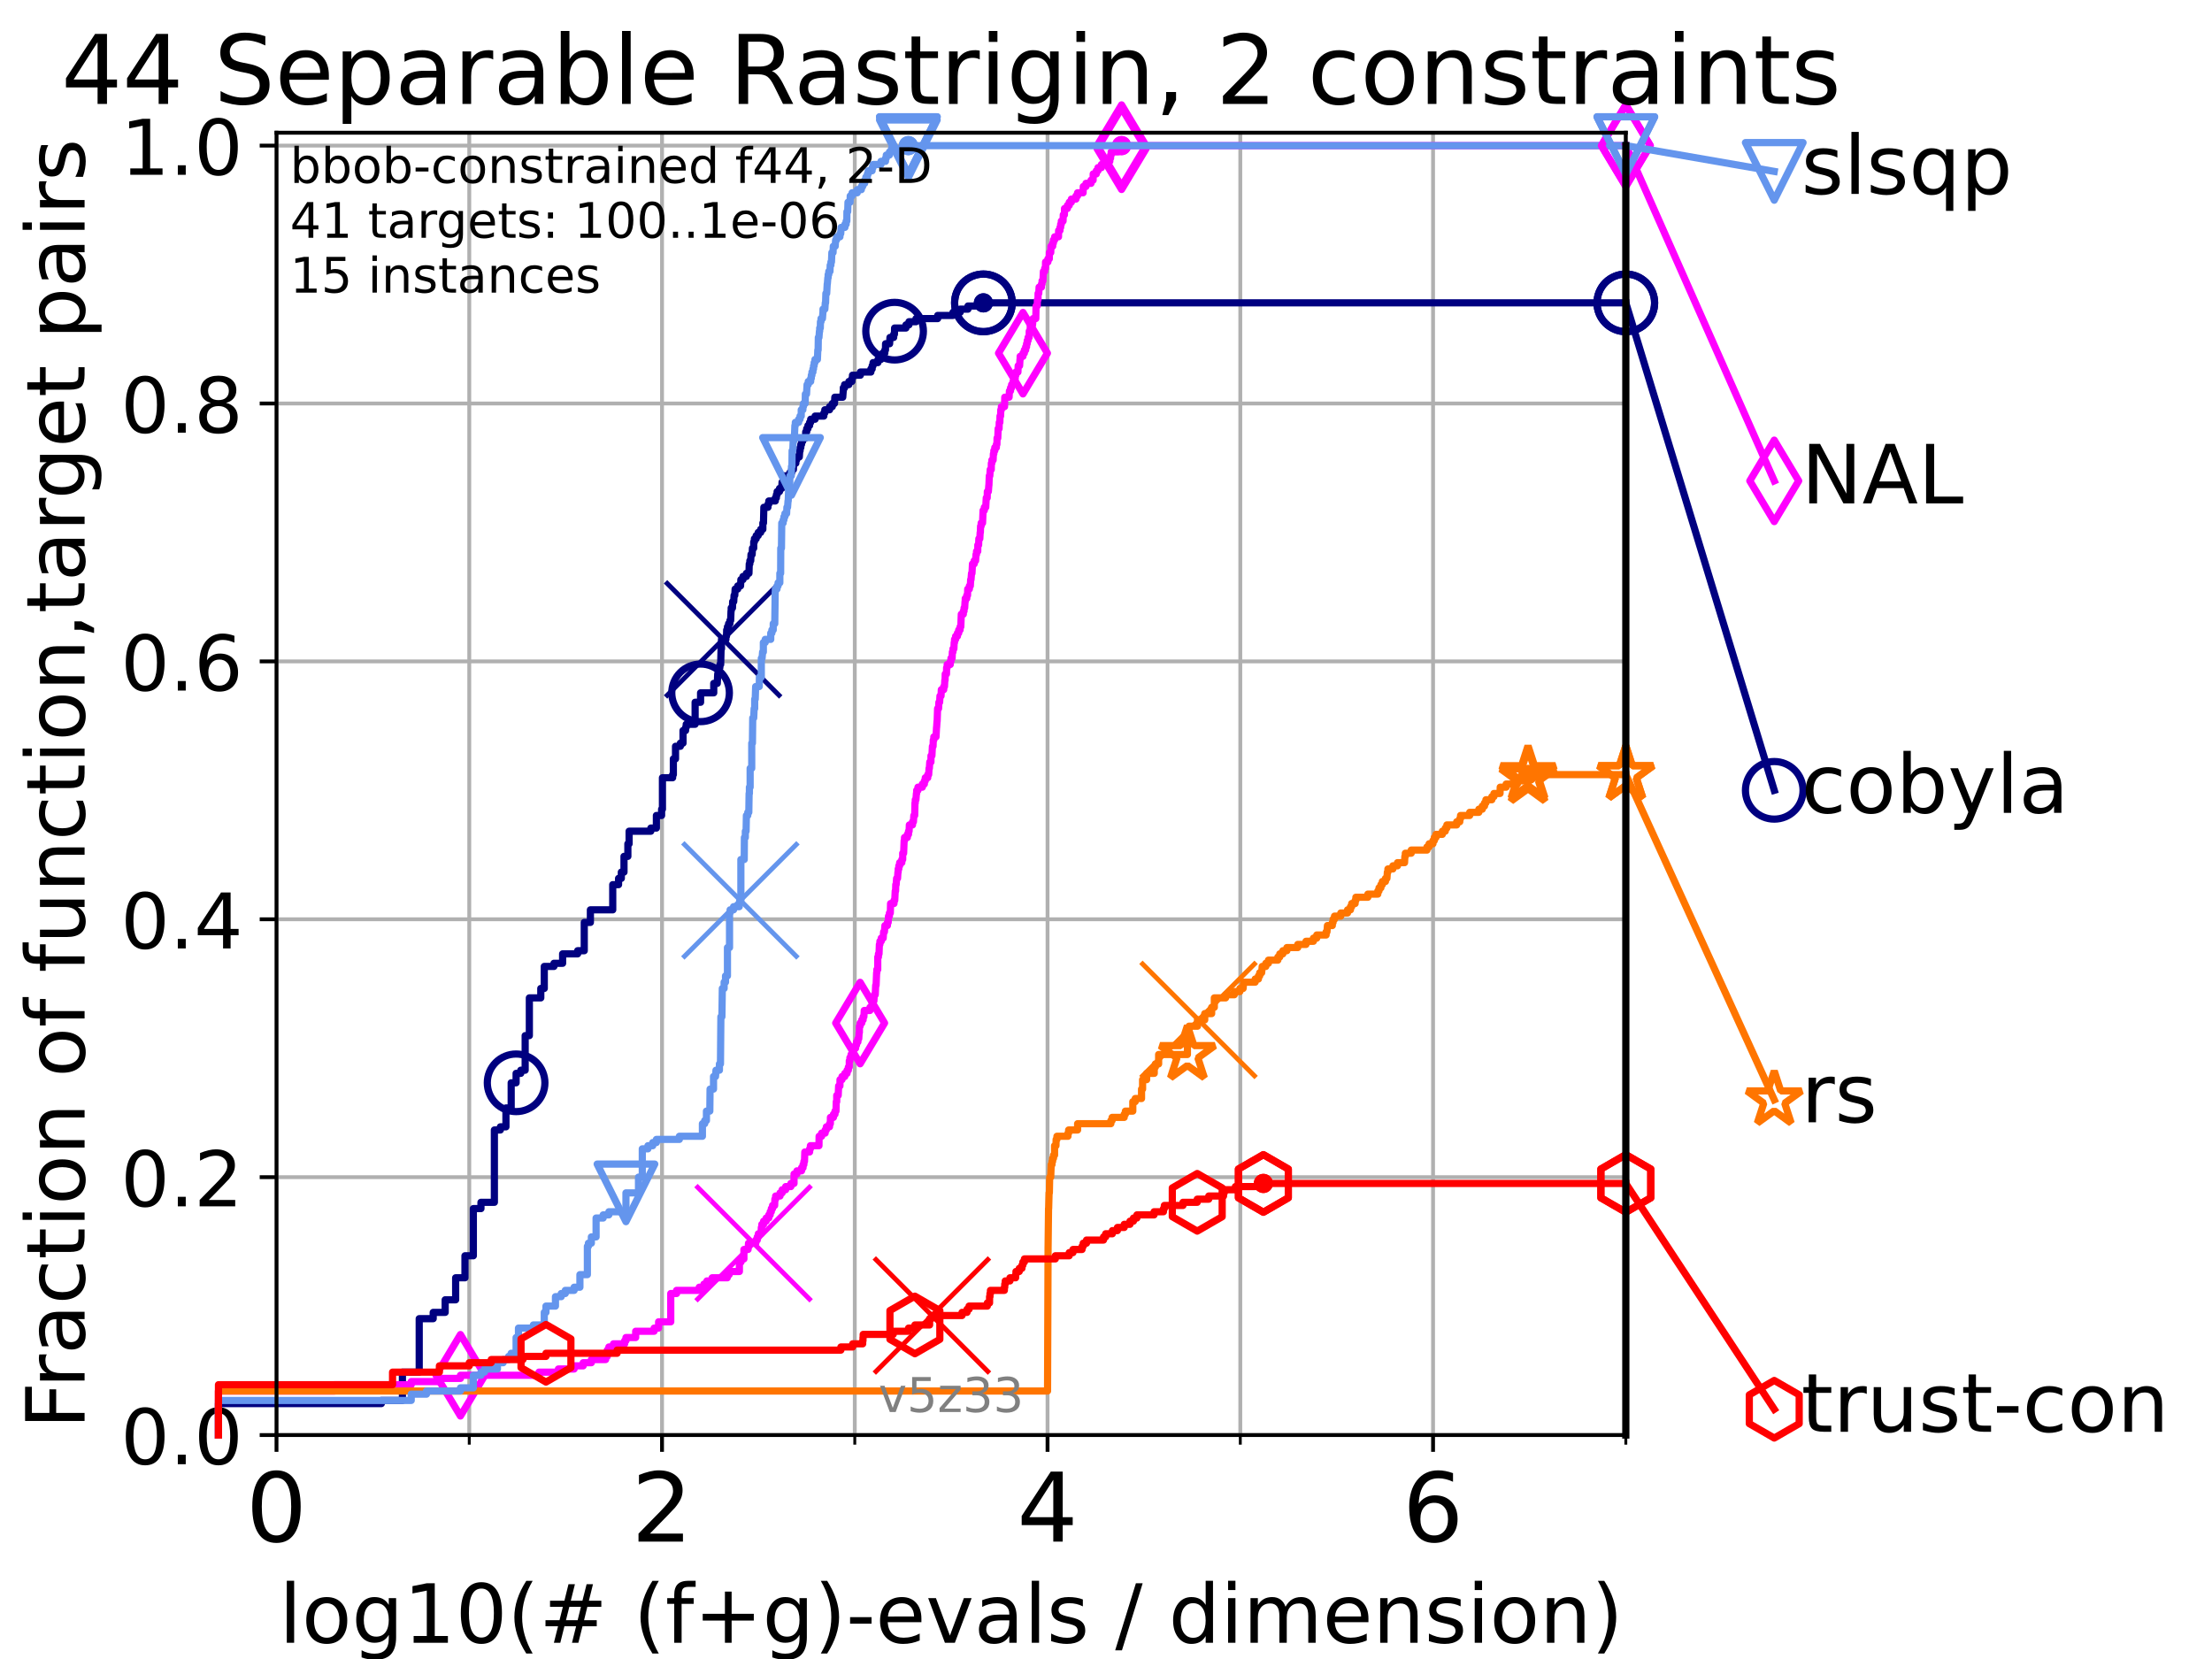 <?xml version="1.0" encoding="utf-8" standalone="no"?>
<!DOCTYPE svg PUBLIC "-//W3C//DTD SVG 1.1//EN"
  "http://www.w3.org/Graphics/SVG/1.1/DTD/svg11.dtd">
<!-- Created with matplotlib (https://matplotlib.org/) -->
<svg height="345.6pt" version="1.1" viewBox="0 0 460.8 345.6" width="460.8pt" xmlns="http://www.w3.org/2000/svg" xmlns:xlink="http://www.w3.org/1999/xlink">
 <defs>
  <style type="text/css">*{stroke-linecap:butt;stroke-linejoin:round;}</style>
 </defs>
 <g id="figure_1">
  <g id="patch_1">
   <path d="M 0 345.6 
L 460.8 345.6 
L 460.8 0 
L 0 0 
z
" style="fill:#ffffff;"/>
  </g>
  <g id="axes_1">
   <g id="patch_2">
    <path d="M 57.6 298.944 
L 338.688 298.944 
L 338.688 27.648 
L 57.6 27.648 
z
" style="fill:#ffffff;"/>
   </g>
   <g id="matplotlib.axis_1">
    <g id="xtick_1">
     <g id="line2d_1">
      <path clip-path="url(#p00183adb74)" d="M 57.6 298.944 
L 57.6 27.648 
" style="fill:none;stroke:#b0b0b0;stroke-linecap:square;stroke-width:0.8;"/>
     </g>
     <g id="line2d_2">
      <defs>
       <path d="M 0 0 
L 0 3.5 
" id="m72f1612025" style="stroke:#000000;stroke-width:0.8;"/>
      </defs>
      <g>
       <use style="stroke:#000000;stroke-width:0.8;" x="57.6" xlink:href="#m72f1612025" y="298.944"/>
      </g>
     </g>
     <g id="text_1">
      <!-- 0 -->
      <g transform="translate(51.237 321.141)scale(0.2 -0.2)">
       <defs>
        <path d="M 31.781 66.406 
Q 24.172 66.406 20.328 58.906 
Q 16.5 51.422 16.5 36.375 
Q 16.5 21.391 20.328 13.891 
Q 24.172 6.391 31.781 6.391 
Q 39.453 6.391 43.281 13.891 
Q 47.125 21.391 47.125 36.375 
Q 47.125 51.422 43.281 58.906 
Q 39.453 66.406 31.781 66.406 
z
M 31.781 74.219 
Q 44.047 74.219 50.516 64.516 
Q 56.984 54.828 56.984 36.375 
Q 56.984 17.969 50.516 8.266 
Q 44.047 -1.422 31.781 -1.422 
Q 19.531 -1.422 13.062 8.266 
Q 6.594 17.969 6.594 36.375 
Q 6.594 54.828 13.062 64.516 
Q 19.531 74.219 31.781 74.219 
z
" id="DejaVuSans-48"/>
       </defs>
       <use xlink:href="#DejaVuSans-48"/>
      </g>
     </g>
    </g>
    <g id="xtick_2">
     <g id="line2d_3">
      <path clip-path="url(#p00183adb74)" d="M 137.911 298.944 
L 137.911 27.648 
" style="fill:none;stroke:#b0b0b0;stroke-linecap:square;stroke-width:0.8;"/>
     </g>
     <g id="line2d_4">
      <g>
       <use style="stroke:#000000;stroke-width:0.8;" x="137.911" xlink:href="#m72f1612025" y="298.944"/>
      </g>
     </g>
     <g id="text_2">
      <!-- 2 -->
      <g transform="translate(131.548 321.141)scale(0.2 -0.2)">
       <defs>
        <path d="M 19.188 8.297 
L 53.609 8.297 
L 53.609 0 
L 7.328 0 
L 7.328 8.297 
Q 12.938 14.109 22.625 23.891 
Q 32.328 33.688 34.812 36.531 
Q 39.547 41.844 41.422 45.531 
Q 43.312 49.219 43.312 52.781 
Q 43.312 58.594 39.234 62.25 
Q 35.156 65.922 28.609 65.922 
Q 23.969 65.922 18.812 64.312 
Q 13.672 62.703 7.812 59.422 
L 7.812 69.391 
Q 13.766 71.781 18.938 73 
Q 24.125 74.219 28.422 74.219 
Q 39.75 74.219 46.484 68.547 
Q 53.219 62.891 53.219 53.422 
Q 53.219 48.922 51.531 44.891 
Q 49.859 40.875 45.406 35.406 
Q 44.188 33.984 37.641 27.219 
Q 31.109 20.453 19.188 8.297 
z
" id="DejaVuSans-50"/>
       </defs>
       <use xlink:href="#DejaVuSans-50"/>
      </g>
     </g>
    </g>
    <g id="xtick_3">
     <g id="line2d_5">
      <path clip-path="url(#p00183adb74)" d="M 218.222 298.944 
L 218.222 27.648 
" style="fill:none;stroke:#b0b0b0;stroke-linecap:square;stroke-width:0.8;"/>
     </g>
     <g id="line2d_6">
      <g>
       <use style="stroke:#000000;stroke-width:0.8;" x="218.222" xlink:href="#m72f1612025" y="298.944"/>
      </g>
     </g>
     <g id="text_3">
      <!-- 4 -->
      <g transform="translate(211.859 321.141)scale(0.2 -0.2)">
       <defs>
        <path d="M 37.797 64.312 
L 12.891 25.391 
L 37.797 25.391 
z
M 35.203 72.906 
L 47.609 72.906 
L 47.609 25.391 
L 58.016 25.391 
L 58.016 17.188 
L 47.609 17.188 
L 47.609 0 
L 37.797 0 
L 37.797 17.188 
L 4.891 17.188 
L 4.891 26.703 
z
" id="DejaVuSans-52"/>
       </defs>
       <use xlink:href="#DejaVuSans-52"/>
      </g>
     </g>
    </g>
    <g id="xtick_4">
     <g id="line2d_7">
      <path clip-path="url(#p00183adb74)" d="M 298.533 298.944 
L 298.533 27.648 
" style="fill:none;stroke:#b0b0b0;stroke-linecap:square;stroke-width:0.8;"/>
     </g>
     <g id="line2d_8">
      <g>
       <use style="stroke:#000000;stroke-width:0.8;" x="298.533" xlink:href="#m72f1612025" y="298.944"/>
      </g>
     </g>
     <g id="text_4">
      <!-- 6 -->
      <g transform="translate(292.17 321.141)scale(0.2 -0.2)">
       <defs>
        <path d="M 33.016 40.375 
Q 26.375 40.375 22.484 35.828 
Q 18.609 31.297 18.609 23.391 
Q 18.609 15.531 22.484 10.953 
Q 26.375 6.391 33.016 6.391 
Q 39.656 6.391 43.531 10.953 
Q 47.406 15.531 47.406 23.391 
Q 47.406 31.297 43.531 35.828 
Q 39.656 40.375 33.016 40.375 
z
M 52.594 71.297 
L 52.594 62.312 
Q 48.875 64.062 45.094 64.984 
Q 41.312 65.922 37.594 65.922 
Q 27.828 65.922 22.672 59.328 
Q 17.531 52.734 16.797 39.406 
Q 19.672 43.656 24.016 45.922 
Q 28.375 48.188 33.594 48.188 
Q 44.578 48.188 50.953 41.516 
Q 57.328 34.859 57.328 23.391 
Q 57.328 12.156 50.688 5.359 
Q 44.047 -1.422 33.016 -1.422 
Q 20.359 -1.422 13.672 8.266 
Q 6.984 17.969 6.984 36.375 
Q 6.984 53.656 15.188 63.938 
Q 23.391 74.219 37.203 74.219 
Q 40.922 74.219 44.703 73.484 
Q 48.484 72.75 52.594 71.297 
z
" id="DejaVuSans-54"/>
       </defs>
       <use xlink:href="#DejaVuSans-54"/>
      </g>
     </g>
    </g>
    <g id="xtick_5">
     <g id="line2d_9">
      <path clip-path="url(#p00183adb74)" d="M 97.755 298.944 
L 97.755 27.648 
" style="fill:none;stroke:#b0b0b0;stroke-linecap:square;stroke-width:0.8;"/>
     </g>
     <g id="line2d_10">
      <defs>
       <path d="M 0 0 
L 0 2 
" id="m78b3658b4b" style="stroke:#000000;stroke-width:0.6;"/>
      </defs>
      <g>
       <use style="stroke:#000000;stroke-width:0.6;" x="97.755" xlink:href="#m78b3658b4b" y="298.944"/>
      </g>
     </g>
    </g>
    <g id="xtick_6">
     <g id="line2d_11">
      <path clip-path="url(#p00183adb74)" d="M 178.066 298.944 
L 178.066 27.648 
" style="fill:none;stroke:#b0b0b0;stroke-linecap:square;stroke-width:0.8;"/>
     </g>
     <g id="line2d_12">
      <g>
       <use style="stroke:#000000;stroke-width:0.6;" x="178.066" xlink:href="#m78b3658b4b" y="298.944"/>
      </g>
     </g>
    </g>
    <g id="xtick_7">
     <g id="line2d_13">
      <path clip-path="url(#p00183adb74)" d="M 258.377 298.944 
L 258.377 27.648 
" style="fill:none;stroke:#b0b0b0;stroke-linecap:square;stroke-width:0.8;"/>
     </g>
     <g id="line2d_14">
      <g>
       <use style="stroke:#000000;stroke-width:0.6;" x="258.377" xlink:href="#m78b3658b4b" y="298.944"/>
      </g>
     </g>
    </g>
    <g id="xtick_8">
     <g id="line2d_15">
      <path clip-path="url(#p00183adb74)" d="M 338.688 298.944 
L 338.688 27.648 
" style="fill:none;stroke:#b0b0b0;stroke-linecap:square;stroke-width:0.8;"/>
     </g>
     <g id="line2d_16">
      <g>
       <use style="stroke:#000000;stroke-width:0.6;" x="338.688" xlink:href="#m78b3658b4b" y="298.944"/>
      </g>
     </g>
    </g>
    <g id="text_5">
     <!-- log10(# (f+g)-evals / dimension) -->
     <g transform="translate(58.145 342.218)scale(0.17 -0.17)">
      <defs>
       <path d="M 9.422 75.984 
L 18.406 75.984 
L 18.406 0 
L 9.422 0 
z
" id="DejaVuSans-108"/>
       <path d="M 30.609 48.391 
Q 23.391 48.391 19.188 42.75 
Q 14.984 37.109 14.984 27.297 
Q 14.984 17.484 19.156 11.844 
Q 23.344 6.203 30.609 6.203 
Q 37.797 6.203 41.984 11.859 
Q 46.188 17.531 46.188 27.297 
Q 46.188 37.016 41.984 42.703 
Q 37.797 48.391 30.609 48.391 
z
M 30.609 56 
Q 42.328 56 49.016 48.375 
Q 55.719 40.766 55.719 27.297 
Q 55.719 13.875 49.016 6.219 
Q 42.328 -1.422 30.609 -1.422 
Q 18.844 -1.422 12.172 6.219 
Q 5.516 13.875 5.516 27.297 
Q 5.516 40.766 12.172 48.375 
Q 18.844 56 30.609 56 
z
" id="DejaVuSans-111"/>
       <path d="M 45.406 27.984 
Q 45.406 37.75 41.375 43.109 
Q 37.359 48.484 30.078 48.484 
Q 22.859 48.484 18.828 43.109 
Q 14.797 37.75 14.797 27.984 
Q 14.797 18.266 18.828 12.891 
Q 22.859 7.516 30.078 7.516 
Q 37.359 7.516 41.375 12.891 
Q 45.406 18.266 45.406 27.984 
z
M 54.391 6.781 
Q 54.391 -7.172 48.188 -13.984 
Q 42 -20.797 29.203 -20.797 
Q 24.469 -20.797 20.266 -20.094 
Q 16.062 -19.391 12.109 -17.922 
L 12.109 -9.188 
Q 16.062 -11.328 19.922 -12.344 
Q 23.781 -13.375 27.781 -13.375 
Q 36.625 -13.375 41.016 -8.766 
Q 45.406 -4.156 45.406 5.172 
L 45.406 9.625 
Q 42.625 4.781 38.281 2.391 
Q 33.938 0 27.875 0 
Q 17.828 0 11.672 7.656 
Q 5.516 15.328 5.516 27.984 
Q 5.516 40.672 11.672 48.328 
Q 17.828 56 27.875 56 
Q 33.938 56 38.281 53.609 
Q 42.625 51.219 45.406 46.391 
L 45.406 54.688 
L 54.391 54.688 
z
" id="DejaVuSans-103"/>
       <path d="M 12.406 8.297 
L 28.516 8.297 
L 28.516 63.922 
L 10.984 60.406 
L 10.984 69.391 
L 28.422 72.906 
L 38.281 72.906 
L 38.281 8.297 
L 54.391 8.297 
L 54.391 0 
L 12.406 0 
z
" id="DejaVuSans-49"/>
       <path d="M 31 75.875 
Q 24.469 64.656 21.281 53.656 
Q 18.109 42.672 18.109 31.391 
Q 18.109 20.125 21.312 9.062 
Q 24.516 -2 31 -13.188 
L 23.188 -13.188 
Q 15.875 -1.703 12.234 9.375 
Q 8.594 20.453 8.594 31.391 
Q 8.594 42.281 12.203 53.312 
Q 15.828 64.359 23.188 75.875 
z
" id="DejaVuSans-40"/>
       <path d="M 51.125 44 
L 36.922 44 
L 32.812 27.688 
L 47.125 27.688 
z
M 43.797 71.781 
L 38.719 51.516 
L 52.984 51.516 
L 58.109 71.781 
L 65.922 71.781 
L 60.891 51.516 
L 76.125 51.516 
L 76.125 44 
L 58.984 44 
L 54.984 27.688 
L 70.516 27.688 
L 70.516 20.219 
L 53.078 20.219 
L 48 0 
L 40.188 0 
L 45.219 20.219 
L 30.906 20.219 
L 25.875 0 
L 18.016 0 
L 23.094 20.219 
L 7.719 20.219 
L 7.719 27.688 
L 24.906 27.688 
L 29 44 
L 13.281 44 
L 13.281 51.516 
L 30.906 51.516 
L 35.891 71.781 
z
" id="DejaVuSans-35"/>
       <path id="DejaVuSans-32"/>
       <path d="M 37.109 75.984 
L 37.109 68.5 
L 28.516 68.5 
Q 23.688 68.5 21.797 66.547 
Q 19.922 64.594 19.922 59.516 
L 19.922 54.688 
L 34.719 54.688 
L 34.719 47.703 
L 19.922 47.703 
L 19.922 0 
L 10.891 0 
L 10.891 47.703 
L 2.297 47.703 
L 2.297 54.688 
L 10.891 54.688 
L 10.891 58.5 
Q 10.891 67.625 15.141 71.797 
Q 19.391 75.984 28.609 75.984 
z
" id="DejaVuSans-102"/>
       <path d="M 46 62.703 
L 46 35.5 
L 73.188 35.5 
L 73.188 27.203 
L 46 27.203 
L 46 0 
L 37.797 0 
L 37.797 27.203 
L 10.594 27.203 
L 10.594 35.5 
L 37.797 35.5 
L 37.797 62.703 
z
" id="DejaVuSans-43"/>
       <path d="M 8.016 75.875 
L 15.828 75.875 
Q 23.141 64.359 26.781 53.312 
Q 30.422 42.281 30.422 31.391 
Q 30.422 20.453 26.781 9.375 
Q 23.141 -1.703 15.828 -13.188 
L 8.016 -13.188 
Q 14.5 -2 17.703 9.062 
Q 20.906 20.125 20.906 31.391 
Q 20.906 42.672 17.703 53.656 
Q 14.5 64.656 8.016 75.875 
z
" id="DejaVuSans-41"/>
       <path d="M 4.891 31.391 
L 31.203 31.391 
L 31.203 23.391 
L 4.891 23.391 
z
" id="DejaVuSans-45"/>
       <path d="M 56.203 29.594 
L 56.203 25.203 
L 14.891 25.203 
Q 15.484 15.922 20.484 11.062 
Q 25.484 6.203 34.422 6.203 
Q 39.594 6.203 44.453 7.469 
Q 49.312 8.734 54.109 11.281 
L 54.109 2.781 
Q 49.266 0.734 44.188 -0.344 
Q 39.109 -1.422 33.891 -1.422 
Q 20.797 -1.422 13.156 6.188 
Q 5.516 13.812 5.516 26.812 
Q 5.516 40.234 12.766 48.109 
Q 20.016 56 32.328 56 
Q 43.359 56 49.781 48.891 
Q 56.203 41.797 56.203 29.594 
z
M 47.219 32.234 
Q 47.125 39.594 43.094 43.984 
Q 39.062 48.391 32.422 48.391 
Q 24.906 48.391 20.391 44.141 
Q 15.875 39.891 15.188 32.172 
z
" id="DejaVuSans-101"/>
       <path d="M 2.984 54.688 
L 12.5 54.688 
L 29.594 8.797 
L 46.688 54.688 
L 56.203 54.688 
L 35.688 0 
L 23.484 0 
z
" id="DejaVuSans-118"/>
       <path d="M 34.281 27.484 
Q 23.391 27.484 19.188 25 
Q 14.984 22.516 14.984 16.5 
Q 14.984 11.719 18.141 8.906 
Q 21.297 6.109 26.703 6.109 
Q 34.188 6.109 38.703 11.406 
Q 43.219 16.703 43.219 25.484 
L 43.219 27.484 
z
M 52.203 31.203 
L 52.203 0 
L 43.219 0 
L 43.219 8.297 
Q 40.141 3.328 35.547 0.953 
Q 30.953 -1.422 24.312 -1.422 
Q 15.922 -1.422 10.953 3.297 
Q 6 8.016 6 15.922 
Q 6 25.141 12.172 29.828 
Q 18.359 34.516 30.609 34.516 
L 43.219 34.516 
L 43.219 35.406 
Q 43.219 41.609 39.141 45 
Q 35.062 48.391 27.688 48.391 
Q 23 48.391 18.547 47.266 
Q 14.109 46.141 10.016 43.891 
L 10.016 52.203 
Q 14.938 54.109 19.578 55.047 
Q 24.219 56 28.609 56 
Q 40.484 56 46.344 49.844 
Q 52.203 43.703 52.203 31.203 
z
" id="DejaVuSans-97"/>
       <path d="M 44.281 53.078 
L 44.281 44.578 
Q 40.484 46.531 36.375 47.5 
Q 32.281 48.484 27.875 48.484 
Q 21.188 48.484 17.844 46.438 
Q 14.5 44.391 14.5 40.281 
Q 14.5 37.156 16.891 35.375 
Q 19.281 33.594 26.516 31.984 
L 29.594 31.297 
Q 39.156 29.25 43.188 25.516 
Q 47.219 21.781 47.219 15.094 
Q 47.219 7.469 41.188 3.016 
Q 35.156 -1.422 24.609 -1.422 
Q 20.219 -1.422 15.453 -0.562 
Q 10.688 0.297 5.422 2 
L 5.422 11.281 
Q 10.406 8.688 15.234 7.391 
Q 20.062 6.109 24.812 6.109 
Q 31.156 6.109 34.562 8.281 
Q 37.984 10.453 37.984 14.406 
Q 37.984 18.062 35.516 20.016 
Q 33.062 21.969 24.703 23.781 
L 21.578 24.516 
Q 13.234 26.266 9.516 29.906 
Q 5.812 33.547 5.812 39.891 
Q 5.812 47.609 11.281 51.797 
Q 16.75 56 26.812 56 
Q 31.781 56 36.172 55.266 
Q 40.578 54.547 44.281 53.078 
z
" id="DejaVuSans-115"/>
       <path d="M 25.391 72.906 
L 33.688 72.906 
L 8.297 -9.281 
L 0 -9.281 
z
" id="DejaVuSans-47"/>
       <path d="M 45.406 46.391 
L 45.406 75.984 
L 54.391 75.984 
L 54.391 0 
L 45.406 0 
L 45.406 8.203 
Q 42.578 3.328 38.25 0.953 
Q 33.938 -1.422 27.875 -1.422 
Q 17.969 -1.422 11.734 6.484 
Q 5.516 14.406 5.516 27.297 
Q 5.516 40.188 11.734 48.094 
Q 17.969 56 27.875 56 
Q 33.938 56 38.25 53.625 
Q 42.578 51.266 45.406 46.391 
z
M 14.797 27.297 
Q 14.797 17.391 18.875 11.75 
Q 22.953 6.109 30.078 6.109 
Q 37.203 6.109 41.297 11.75 
Q 45.406 17.391 45.406 27.297 
Q 45.406 37.203 41.297 42.844 
Q 37.203 48.484 30.078 48.484 
Q 22.953 48.484 18.875 42.844 
Q 14.797 37.203 14.797 27.297 
z
" id="DejaVuSans-100"/>
       <path d="M 9.422 54.688 
L 18.406 54.688 
L 18.406 0 
L 9.422 0 
z
M 9.422 75.984 
L 18.406 75.984 
L 18.406 64.594 
L 9.422 64.594 
z
" id="DejaVuSans-105"/>
       <path d="M 52 44.188 
Q 55.375 50.25 60.062 53.125 
Q 64.75 56 71.094 56 
Q 79.641 56 84.281 50.016 
Q 88.922 44.047 88.922 33.016 
L 88.922 0 
L 79.891 0 
L 79.891 32.719 
Q 79.891 40.578 77.094 44.375 
Q 74.312 48.188 68.609 48.188 
Q 61.625 48.188 57.562 43.547 
Q 53.516 38.922 53.516 30.906 
L 53.516 0 
L 44.484 0 
L 44.484 32.719 
Q 44.484 40.625 41.703 44.406 
Q 38.922 48.188 33.109 48.188 
Q 26.219 48.188 22.156 43.531 
Q 18.109 38.875 18.109 30.906 
L 18.109 0 
L 9.078 0 
L 9.078 54.688 
L 18.109 54.688 
L 18.109 46.188 
Q 21.188 51.219 25.484 53.609 
Q 29.781 56 35.688 56 
Q 41.656 56 45.828 52.969 
Q 50 49.953 52 44.188 
z
" id="DejaVuSans-109"/>
       <path d="M 54.891 33.016 
L 54.891 0 
L 45.906 0 
L 45.906 32.719 
Q 45.906 40.484 42.875 44.328 
Q 39.844 48.188 33.797 48.188 
Q 26.516 48.188 22.312 43.547 
Q 18.109 38.922 18.109 30.906 
L 18.109 0 
L 9.078 0 
L 9.078 54.688 
L 18.109 54.688 
L 18.109 46.188 
Q 21.344 51.125 25.703 53.562 
Q 30.078 56 35.797 56 
Q 45.219 56 50.047 50.172 
Q 54.891 44.344 54.891 33.016 
z
" id="DejaVuSans-110"/>
      </defs>
      <use xlink:href="#DejaVuSans-108"/>
      <use x="27.783" xlink:href="#DejaVuSans-111"/>
      <use x="88.965" xlink:href="#DejaVuSans-103"/>
      <use x="152.441" xlink:href="#DejaVuSans-49"/>
      <use x="216.064" xlink:href="#DejaVuSans-48"/>
      <use x="279.688" xlink:href="#DejaVuSans-40"/>
      <use x="318.701" xlink:href="#DejaVuSans-35"/>
      <use x="402.49" xlink:href="#DejaVuSans-32"/>
      <use x="434.277" xlink:href="#DejaVuSans-40"/>
      <use x="473.291" xlink:href="#DejaVuSans-102"/>
      <use x="508.496" xlink:href="#DejaVuSans-43"/>
      <use x="592.285" xlink:href="#DejaVuSans-103"/>
      <use x="655.762" xlink:href="#DejaVuSans-41"/>
      <use x="694.775" xlink:href="#DejaVuSans-45"/>
      <use x="730.859" xlink:href="#DejaVuSans-101"/>
      <use x="792.383" xlink:href="#DejaVuSans-118"/>
      <use x="851.562" xlink:href="#DejaVuSans-97"/>
      <use x="912.842" xlink:href="#DejaVuSans-108"/>
      <use x="940.625" xlink:href="#DejaVuSans-115"/>
      <use x="992.725" xlink:href="#DejaVuSans-32"/>
      <use x="1024.512" xlink:href="#DejaVuSans-47"/>
      <use x="1058.203" xlink:href="#DejaVuSans-32"/>
      <use x="1089.99" xlink:href="#DejaVuSans-100"/>
      <use x="1153.467" xlink:href="#DejaVuSans-105"/>
      <use x="1181.25" xlink:href="#DejaVuSans-109"/>
      <use x="1278.662" xlink:href="#DejaVuSans-101"/>
      <use x="1340.186" xlink:href="#DejaVuSans-110"/>
      <use x="1403.564" xlink:href="#DejaVuSans-115"/>
      <use x="1455.664" xlink:href="#DejaVuSans-105"/>
      <use x="1483.447" xlink:href="#DejaVuSans-111"/>
      <use x="1544.629" xlink:href="#DejaVuSans-110"/>
      <use x="1608.008" xlink:href="#DejaVuSans-41"/>
     </g>
    </g>
   </g>
   <g id="matplotlib.axis_2">
    <g id="ytick_1">
     <g id="line2d_17">
      <path clip-path="url(#p00183adb74)" d="M 57.6 298.944 
L 338.688 298.944 
" style="fill:none;stroke:#b0b0b0;stroke-linecap:square;stroke-width:0.8;"/>
     </g>
     <g id="line2d_18">
      <defs>
       <path d="M 0 0 
L -3.5 0 
" id="m5c8448947e" style="stroke:#000000;stroke-width:0.8;"/>
      </defs>
      <g>
       <use style="stroke:#000000;stroke-width:0.8;" x="57.6" xlink:href="#m5c8448947e" y="298.944"/>
      </g>
     </g>
     <g id="text_6">
      <!-- 0.0 -->
      <g transform="translate(25.155 305.023)scale(0.16 -0.16)">
       <defs>
        <path d="M 10.688 12.406 
L 21 12.406 
L 21 0 
L 10.688 0 
z
" id="DejaVuSans-46"/>
       </defs>
       <use xlink:href="#DejaVuSans-48"/>
       <use x="63.623" xlink:href="#DejaVuSans-46"/>
       <use x="95.41" xlink:href="#DejaVuSans-48"/>
      </g>
     </g>
    </g>
    <g id="ytick_2">
     <g id="line2d_19">
      <path clip-path="url(#p00183adb74)" d="M 57.6 245.222 
L 338.688 245.222 
" style="fill:none;stroke:#b0b0b0;stroke-linecap:square;stroke-width:0.8;"/>
     </g>
     <g id="line2d_20">
      <g>
       <use style="stroke:#000000;stroke-width:0.8;" x="57.6" xlink:href="#m5c8448947e" y="245.222"/>
      </g>
     </g>
     <g id="text_7">
      <!-- 0.2 -->
      <g transform="translate(25.155 251.301)scale(0.16 -0.16)">
       <use xlink:href="#DejaVuSans-48"/>
       <use x="63.623" xlink:href="#DejaVuSans-46"/>
       <use x="95.41" xlink:href="#DejaVuSans-50"/>
      </g>
     </g>
    </g>
    <g id="ytick_3">
     <g id="line2d_21">
      <path clip-path="url(#p00183adb74)" d="M 57.6 191.5 
L 338.688 191.5 
" style="fill:none;stroke:#b0b0b0;stroke-linecap:square;stroke-width:0.8;"/>
     </g>
     <g id="line2d_22">
      <g>
       <use style="stroke:#000000;stroke-width:0.8;" x="57.6" xlink:href="#m5c8448947e" y="191.5"/>
      </g>
     </g>
     <g id="text_8">
      <!-- 0.4 -->
      <g transform="translate(25.155 197.579)scale(0.16 -0.16)">
       <use xlink:href="#DejaVuSans-48"/>
       <use x="63.623" xlink:href="#DejaVuSans-46"/>
       <use x="95.41" xlink:href="#DejaVuSans-52"/>
      </g>
     </g>
    </g>
    <g id="ytick_4">
     <g id="line2d_23">
      <path clip-path="url(#p00183adb74)" d="M 57.6 137.778 
L 338.688 137.778 
" style="fill:none;stroke:#b0b0b0;stroke-linecap:square;stroke-width:0.8;"/>
     </g>
     <g id="line2d_24">
      <g>
       <use style="stroke:#000000;stroke-width:0.8;" x="57.6" xlink:href="#m5c8448947e" y="137.778"/>
      </g>
     </g>
     <g id="text_9">
      <!-- 0.6 -->
      <g transform="translate(25.155 143.857)scale(0.16 -0.16)">
       <use xlink:href="#DejaVuSans-48"/>
       <use x="63.623" xlink:href="#DejaVuSans-46"/>
       <use x="95.41" xlink:href="#DejaVuSans-54"/>
      </g>
     </g>
    </g>
    <g id="ytick_5">
     <g id="line2d_25">
      <path clip-path="url(#p00183adb74)" d="M 57.6 84.056 
L 338.688 84.056 
" style="fill:none;stroke:#b0b0b0;stroke-linecap:square;stroke-width:0.8;"/>
     </g>
     <g id="line2d_26">
      <g>
       <use style="stroke:#000000;stroke-width:0.8;" x="57.6" xlink:href="#m5c8448947e" y="84.056"/>
      </g>
     </g>
     <g id="text_10">
      <!-- 0.8 -->
      <g transform="translate(25.155 90.135)scale(0.16 -0.16)">
       <defs>
        <path d="M 31.781 34.625 
Q 24.75 34.625 20.719 30.859 
Q 16.703 27.094 16.703 20.516 
Q 16.703 13.922 20.719 10.156 
Q 24.75 6.391 31.781 6.391 
Q 38.812 6.391 42.859 10.172 
Q 46.922 13.969 46.922 20.516 
Q 46.922 27.094 42.891 30.859 
Q 38.875 34.625 31.781 34.625 
z
M 21.922 38.812 
Q 15.578 40.375 12.031 44.719 
Q 8.5 49.078 8.5 55.328 
Q 8.5 64.062 14.719 69.141 
Q 20.953 74.219 31.781 74.219 
Q 42.672 74.219 48.875 69.141 
Q 55.078 64.062 55.078 55.328 
Q 55.078 49.078 51.531 44.719 
Q 48 40.375 41.703 38.812 
Q 48.828 37.156 52.797 32.312 
Q 56.781 27.484 56.781 20.516 
Q 56.781 9.906 50.312 4.234 
Q 43.844 -1.422 31.781 -1.422 
Q 19.734 -1.422 13.25 4.234 
Q 6.781 9.906 6.781 20.516 
Q 6.781 27.484 10.781 32.312 
Q 14.797 37.156 21.922 38.812 
z
M 18.312 54.391 
Q 18.312 48.734 21.844 45.562 
Q 25.391 42.391 31.781 42.391 
Q 38.141 42.391 41.719 45.562 
Q 45.312 48.734 45.312 54.391 
Q 45.312 60.062 41.719 63.234 
Q 38.141 66.406 31.781 66.406 
Q 25.391 66.406 21.844 63.234 
Q 18.312 60.062 18.312 54.391 
z
" id="DejaVuSans-56"/>
       </defs>
       <use xlink:href="#DejaVuSans-48"/>
       <use x="63.623" xlink:href="#DejaVuSans-46"/>
       <use x="95.41" xlink:href="#DejaVuSans-56"/>
      </g>
     </g>
    </g>
    <g id="ytick_6">
     <g id="line2d_27">
      <path clip-path="url(#p00183adb74)" d="M 57.6 30.334 
L 338.688 30.334 
" style="fill:none;stroke:#b0b0b0;stroke-linecap:square;stroke-width:0.8;"/>
     </g>
     <g id="line2d_28">
      <g>
       <use style="stroke:#000000;stroke-width:0.8;" x="57.6" xlink:href="#m5c8448947e" y="30.334"/>
      </g>
     </g>
     <g id="text_11">
      <!-- 1.0 -->
      <g transform="translate(25.155 36.413)scale(0.16 -0.16)">
       <use xlink:href="#DejaVuSans-49"/>
       <use x="63.623" xlink:href="#DejaVuSans-46"/>
       <use x="95.41" xlink:href="#DejaVuSans-48"/>
      </g>
     </g>
    </g>
    <g id="text_12">
     <!-- Fraction of function,target pairs -->
     <g transform="translate(17.62 297.681)rotate(-90)scale(0.17 -0.17)">
      <defs>
       <path d="M 9.812 72.906 
L 51.703 72.906 
L 51.703 64.594 
L 19.672 64.594 
L 19.672 43.109 
L 48.578 43.109 
L 48.578 34.812 
L 19.672 34.812 
L 19.672 0 
L 9.812 0 
z
" id="DejaVuSans-70"/>
       <path d="M 41.109 46.297 
Q 39.594 47.172 37.812 47.578 
Q 36.031 48 33.891 48 
Q 26.266 48 22.188 43.047 
Q 18.109 38.094 18.109 28.812 
L 18.109 0 
L 9.078 0 
L 9.078 54.688 
L 18.109 54.688 
L 18.109 46.188 
Q 20.953 51.172 25.484 53.578 
Q 30.031 56 36.531 56 
Q 37.453 56 38.578 55.875 
Q 39.703 55.766 41.062 55.516 
z
" id="DejaVuSans-114"/>
       <path d="M 48.781 52.594 
L 48.781 44.188 
Q 44.969 46.297 41.141 47.344 
Q 37.312 48.391 33.406 48.391 
Q 24.656 48.391 19.812 42.844 
Q 14.984 37.312 14.984 27.297 
Q 14.984 17.281 19.812 11.734 
Q 24.656 6.203 33.406 6.203 
Q 37.312 6.203 41.141 7.25 
Q 44.969 8.297 48.781 10.406 
L 48.781 2.094 
Q 45.016 0.344 40.984 -0.531 
Q 36.969 -1.422 32.422 -1.422 
Q 20.062 -1.422 12.781 6.344 
Q 5.516 14.109 5.516 27.297 
Q 5.516 40.672 12.859 48.328 
Q 20.219 56 33.016 56 
Q 37.156 56 41.109 55.141 
Q 45.062 54.297 48.781 52.594 
z
" id="DejaVuSans-99"/>
       <path d="M 18.312 70.219 
L 18.312 54.688 
L 36.812 54.688 
L 36.812 47.703 
L 18.312 47.703 
L 18.312 18.016 
Q 18.312 11.328 20.141 9.422 
Q 21.969 7.516 27.594 7.516 
L 36.812 7.516 
L 36.812 0 
L 27.594 0 
Q 17.188 0 13.234 3.875 
Q 9.281 7.766 9.281 18.016 
L 9.281 47.703 
L 2.688 47.703 
L 2.688 54.688 
L 9.281 54.688 
L 9.281 70.219 
z
" id="DejaVuSans-116"/>
       <path d="M 8.5 21.578 
L 8.5 54.688 
L 17.484 54.688 
L 17.484 21.922 
Q 17.484 14.156 20.5 10.266 
Q 23.531 6.391 29.594 6.391 
Q 36.859 6.391 41.078 11.031 
Q 45.312 15.672 45.312 23.688 
L 45.312 54.688 
L 54.297 54.688 
L 54.297 0 
L 45.312 0 
L 45.312 8.406 
Q 42.047 3.422 37.719 1 
Q 33.406 -1.422 27.688 -1.422 
Q 18.266 -1.422 13.375 4.438 
Q 8.5 10.297 8.5 21.578 
z
M 31.109 56 
z
" id="DejaVuSans-117"/>
       <path d="M 11.719 12.406 
L 22.016 12.406 
L 22.016 4 
L 14.016 -11.625 
L 7.719 -11.625 
L 11.719 4 
z
" id="DejaVuSans-44"/>
       <path d="M 18.109 8.203 
L 18.109 -20.797 
L 9.078 -20.797 
L 9.078 54.688 
L 18.109 54.688 
L 18.109 46.391 
Q 20.953 51.266 25.266 53.625 
Q 29.594 56 35.594 56 
Q 45.562 56 51.781 48.094 
Q 58.016 40.188 58.016 27.297 
Q 58.016 14.406 51.781 6.484 
Q 45.562 -1.422 35.594 -1.422 
Q 29.594 -1.422 25.266 0.953 
Q 20.953 3.328 18.109 8.203 
z
M 48.688 27.297 
Q 48.688 37.203 44.609 42.844 
Q 40.531 48.484 33.406 48.484 
Q 26.266 48.484 22.188 42.844 
Q 18.109 37.203 18.109 27.297 
Q 18.109 17.391 22.188 11.75 
Q 26.266 6.109 33.406 6.109 
Q 40.531 6.109 44.609 11.75 
Q 48.688 17.391 48.688 27.297 
z
" id="DejaVuSans-112"/>
      </defs>
      <use xlink:href="#DejaVuSans-70"/>
      <use x="50.27" xlink:href="#DejaVuSans-114"/>
      <use x="91.383" xlink:href="#DejaVuSans-97"/>
      <use x="152.662" xlink:href="#DejaVuSans-99"/>
      <use x="207.643" xlink:href="#DejaVuSans-116"/>
      <use x="246.852" xlink:href="#DejaVuSans-105"/>
      <use x="274.635" xlink:href="#DejaVuSans-111"/>
      <use x="335.816" xlink:href="#DejaVuSans-110"/>
      <use x="399.195" xlink:href="#DejaVuSans-32"/>
      <use x="430.982" xlink:href="#DejaVuSans-111"/>
      <use x="492.164" xlink:href="#DejaVuSans-102"/>
      <use x="527.369" xlink:href="#DejaVuSans-32"/>
      <use x="559.156" xlink:href="#DejaVuSans-102"/>
      <use x="594.361" xlink:href="#DejaVuSans-117"/>
      <use x="657.74" xlink:href="#DejaVuSans-110"/>
      <use x="721.119" xlink:href="#DejaVuSans-99"/>
      <use x="776.1" xlink:href="#DejaVuSans-116"/>
      <use x="815.309" xlink:href="#DejaVuSans-105"/>
      <use x="843.092" xlink:href="#DejaVuSans-111"/>
      <use x="904.273" xlink:href="#DejaVuSans-110"/>
      <use x="967.652" xlink:href="#DejaVuSans-44"/>
      <use x="999.439" xlink:href="#DejaVuSans-116"/>
      <use x="1038.648" xlink:href="#DejaVuSans-97"/>
      <use x="1099.928" xlink:href="#DejaVuSans-114"/>
      <use x="1139.291" xlink:href="#DejaVuSans-103"/>
      <use x="1202.768" xlink:href="#DejaVuSans-101"/>
      <use x="1264.291" xlink:href="#DejaVuSans-116"/>
      <use x="1303.5" xlink:href="#DejaVuSans-32"/>
      <use x="1335.287" xlink:href="#DejaVuSans-112"/>
      <use x="1398.764" xlink:href="#DejaVuSans-97"/>
      <use x="1460.043" xlink:href="#DejaVuSans-105"/>
      <use x="1487.826" xlink:href="#DejaVuSans-114"/>
      <use x="1528.939" xlink:href="#DejaVuSans-115"/>
     </g>
    </g>
   </g>
   <g id="line2d_29">
    <defs>
     <path d="M 0 1.5 
C 0.398 1.5 0.779 1.342 1.061 1.061 
C 1.342 0.779 1.5 0.398 1.5 0 
C 1.5 -0.398 1.342 -0.779 1.061 -1.061 
C 0.779 -1.342 0.398 -1.5 0 -1.5 
C -0.398 -1.5 -0.779 -1.342 -1.061 -1.061 
C -1.342 -0.779 -1.5 -0.398 -1.5 0 
C -1.5 0.398 -1.342 0.779 -1.061 1.061 
C -0.779 1.342 -0.398 1.5 0 1.5 
z
" id="me03087d08d" style="stroke:#000080;"/>
    </defs>
    <g>
     <use style="fill:#000080;stroke:#000080;" x="204.863" xlink:href="#me03087d08d" y="63.091"/>
     <use style="fill:#000080;stroke:#000080;" x="204.863" xlink:href="#me03087d08d" y="63.091"/>
    </g>
   </g>
   <g id="line2d_30">
    <path d="M 45.512 298.944 
L 45.512 292.393 
L 79.447 292.393 
L 79.447 291.737 
L 83.83 291.737 
L 83.83 285.841 
L 87.33 285.841 
L 87.33 274.704 
L 90.243 274.704 
L 90.243 273.393 
L 92.738 273.393 
L 92.738 270.773 
L 94.921 270.773 
L 94.921 266.187 
L 96.861 266.187 
L 96.861 261.601 
L 98.606 261.601 
L 98.606 251.773 
L 100.193 251.773 
L 100.193 250.463 
L 102.989 250.463 
L 102.989 235.395 
L 104.235 235.395 
L 104.235 234.74 
L 105.398 234.74 
L 105.398 230.809 
L 106.489 230.809 
L 106.489 225.568 
L 107.515 225.568 
L 107.515 223.602 
L 108.484 223.602 
L 108.484 222.947 
L 109.402 222.947 
L 109.402 215.74 
L 110.274 215.74 
L 110.274 207.879 
L 112.656 207.879 
L 112.656 205.913 
L 113.383 205.913 
L 113.383 201.327 
L 115.397 201.327 
L 115.397 200.672 
L 117.203 200.672 
L 117.203 198.707 
L 120.335 198.707 
L 120.335 198.052 
L 121.712 198.052 
L 121.712 192.155 
L 122.989 192.155 
L 122.989 189.535 
L 127.643 189.535 
L 127.643 184.293 
L 128.856 184.293 
L 128.856 182.983 
L 129.433 182.983 
L 129.433 181.673 
L 129.991 181.673 
L 129.991 178.397 
L 130.796 178.397 
L 130.796 175.777 
L 131.056 175.777 
L 131.056 173.156 
L 135.582 173.156 
L 135.582 172.501 
L 136.739 172.501 
L 136.739 169.88 
L 137.823 169.88 
L 137.823 168.57 
L 137.998 168.57 
L 137.998 162.018 
L 140.119 162.018 
L 140.119 161.363 
L 140.272 161.363 
L 140.272 158.088 
L 140.723 158.088 
L 140.723 155.467 
L 141.732 155.467 
L 141.732 154.812 
L 142.284 154.812 
L 142.284 152.191 
L 142.818 152.191 
L 142.818 151.536 
L 142.95 151.536 
L 142.95 150.881 
L 144.807 150.881 
L 144.807 146.295 
L 145.943 146.295 
L 145.943 144.33 
L 148.686 144.33 
L 148.686 142.364 
L 149.423 142.364 
L 149.513 140.399 
L 149.602 140.399 
L 149.602 139.088 
L 149.955 139.088 
L 149.955 138.433 
L 150.129 138.433 
L 150.215 135.157 
L 150.301 135.157 
L 150.301 133.192 
L 151.219 133.192 
L 151.219 132.537 
L 151.341 132.537 
L 151.381 131.227 
L 151.542 131.227 
L 151.542 130.571 
L 151.779 130.571 
L 151.779 129.916 
L 152.053 129.916 
L 152.053 129.261 
L 152.207 129.261 
L 152.284 127.296 
L 152.322 127.296 
L 152.322 126.641 
L 152.587 126.641 
L 152.625 125.33 
L 152.848 125.33 
L 152.922 124.02 
L 153.069 124.02 
L 153.142 122.71 
L 153.68 122.71 
L 153.68 122.055 
L 154.27 122.055 
L 154.338 120.744 
L 154.774 120.744 
L 154.774 120.089 
L 155.489 120.089 
L 155.489 119.434 
L 156.022 119.434 
L 156.083 117.469 
L 156.206 117.469 
L 156.206 116.813 
L 156.388 116.813 
L 156.449 115.503 
L 156.688 115.503 
L 156.747 114.193 
L 157.012 114.193 
L 157.012 112.883 
L 157.157 112.883 
L 157.157 112.227 
L 157.529 112.227 
L 157.529 111.572 
L 157.948 111.572 
L 157.948 110.917 
L 158.466 110.917 
L 158.466 110.262 
L 158.916 110.262 
L 158.916 108.952 
L 159.046 108.952 
L 159.124 105.676 
L 159.981 105.676 
L 159.981 105.021 
L 160.152 105.021 
L 160.152 104.366 
L 161.511 104.366 
L 161.511 103.71 
L 161.735 103.71 
L 161.735 103.055 
L 161.89 103.055 
L 161.89 102.4 
L 162.389 102.4 
L 162.389 101.745 
L 162.854 101.745 
L 162.917 100.435 
L 163.206 100.435 
L 163.307 99.124 
L 164.524 99.124 
L 164.524 98.469 
L 164.918 98.469 
L 164.918 97.814 
L 165.285 97.814 
L 165.321 96.504 
L 165.785 96.504 
L 165.785 95.849 
L 165.943 95.849 
L 165.943 95.194 
L 166.511 95.194 
L 166.595 93.883 
L 166.679 93.883 
L 166.679 93.228 
L 166.829 93.228 
L 166.829 92.573 
L 166.978 92.573 
L 166.978 91.918 
L 167.223 91.918 
L 167.223 91.263 
L 167.798 91.263 
L 167.845 89.952 
L 168.048 89.952 
L 168.048 89.297 
L 168.309 89.297 
L 168.309 88.642 
L 168.657 88.642 
L 168.657 87.987 
L 168.88 87.987 
L 168.88 87.332 
L 169.8 87.332 
L 169.8 86.677 
L 171.62 86.677 
L 171.62 86.022 
L 171.821 86.022 
L 171.821 85.366 
L 172.815 85.366 
L 172.815 84.711 
L 173.383 84.711 
L 173.383 84.056 
L 173.834 84.056 
L 173.911 82.746 
L 175.557 82.746 
L 175.658 81.435 
L 175.678 81.435 
L 175.678 80.78 
L 175.946 80.78 
L 175.946 80.125 
L 176.838 80.125 
L 176.838 79.47 
L 177.472 79.47 
L 177.472 78.815 
L 177.589 78.815 
L 177.589 78.16 
L 179.23 78.16 
L 179.23 77.505 
L 181.419 77.505 
L 181.419 76.849 
L 181.691 76.849 
L 181.691 76.194 
L 181.874 76.194 
L 181.874 75.539 
L 182.888 75.539 
L 182.888 74.884 
L 183.505 74.884 
L 183.505 74.229 
L 183.853 74.229 
L 183.853 73.574 
L 184.322 73.574 
L 184.322 72.919 
L 184.462 72.919 
L 184.48 71.608 
L 185.322 71.608 
L 185.397 70.298 
L 186.17 70.298 
L 186.17 69.643 
L 186.323 69.643 
L 186.361 68.333 
L 188.724 68.333 
L 188.724 67.677 
L 189.351 67.677 
L 189.351 67.022 
L 190.821 67.022 
L 190.821 66.367 
L 195.336 66.367 
L 195.336 65.712 
L 198.527 65.712 
L 198.527 65.057 
L 200.028 65.057 
L 200.028 64.402 
L 201.644 64.402 
L 201.644 63.747 
L 204.863 63.747 
L 204.863 63.091 
L 338.688 63.091 
L 338.688 63.091 
" style="fill:none;stroke:#000080;stroke-linecap:square;stroke-width:1.5;"/>
   </g>
   <g id="line2d_31">
    <defs>
     <path d="M 0 6 
C 1.591 6 3.117 5.368 4.243 4.243 
C 5.368 3.117 6 1.591 6 0 
C 6 -1.591 5.368 -3.117 4.243 -4.243 
C 3.117 -5.368 1.591 -6 0 -6 
C -1.591 -6 -3.117 -5.368 -4.243 -4.243 
C -5.368 -3.117 -6 -1.591 -6 0 
C -6 1.591 -5.368 3.117 -4.243 4.243 
C -3.117 5.368 -1.591 6 0 6 
z
" id="mdc21181999" style="stroke:#000080;stroke-width:1.5;"/>
    </defs>
    <g>
     <use style="fill-opacity:0;stroke:#000080;stroke-width:1.5;" x="107.515" xlink:href="#mdc21181999" y="225.568"/>
     <use style="fill-opacity:0;stroke:#000080;stroke-width:1.5;" x="145.943" xlink:href="#mdc21181999" y="144.33"/>
     <use style="fill-opacity:0;stroke:#000080;stroke-width:1.5;" x="186.361" xlink:href="#mdc21181999" y="68.988"/>
     <use style="fill-opacity:0;stroke:#000080;stroke-width:1.5;" x="204.863" xlink:href="#mdc21181999" y="63.091"/>
     <use style="fill-opacity:0;stroke:#000080;stroke-width:1.5;" x="204.863" xlink:href="#mdc21181999" y="63.091"/>
     <use style="fill-opacity:0;stroke:#000080;stroke-width:1.5;" x="338.688" xlink:href="#mdc21181999" y="63.091"/>
    </g>
   </g>
   <g id="line2d_32">
    <path style="fill:none;stroke:#000080;stroke-linecap:square;stroke-width:1.5;"/>
    <g/>
   </g>
   <g id="line2d_33">
    <path clip-path="url(#p00183adb74)" d="M 150.641 133.192 
" style="fill:none;stroke:#000080;stroke-linecap:square;stroke-width:1.5;"/>
    <defs>
     <path d="M -12 12 
L 12 -12 
M -12 -12 
L 12 12 
" id="m2caac70f8d" style="stroke:#000080;"/>
    </defs>
    <g clip-path="url(#p00183adb74)">
     <use style="fill:#000080;stroke:#000080;" x="150.641" xlink:href="#m2caac70f8d" y="133.192"/>
    </g>
   </g>
   <g id="line2d_34">
    <defs>
     <path d="M 0 1.5 
C 0.398 1.5 0.779 1.342 1.061 1.061 
C 1.342 0.779 1.5 0.398 1.5 0 
C 1.5 -0.398 1.342 -0.779 1.061 -1.061 
C 0.779 -1.342 0.398 -1.5 0 -1.5 
C -0.398 -1.5 -0.779 -1.342 -1.061 -1.061 
C -1.342 -0.779 -1.5 -0.398 -1.5 0 
C -1.5 0.398 -1.342 0.779 -1.061 1.061 
C -0.779 1.342 -0.398 1.5 0 1.5 
z
" id="m39d303ed11" style="stroke:#ff00ff;"/>
    </defs>
    <g>
     <use style="fill:#ff00ff;stroke:#ff00ff;" x="233.645" xlink:href="#m39d303ed11" y="30.334"/>
     <use style="fill:#ff00ff;stroke:#ff00ff;" x="233.645" xlink:href="#m39d303ed11" y="30.334"/>
    </g>
   </g>
   <g id="line2d_35">
    <path d="M 45.512 298.944 
L 45.512 289.772 
L 69.688 289.772 
L 69.688 288.462 
L 85.667 288.462 
L 85.667 287.807 
L 91.535 287.807 
L 91.535 287.151 
L 95.918 287.151 
L 95.918 286.496 
L 112.281 286.496 
L 112.281 285.841 
L 116.323 285.841 
L 116.323 285.186 
L 119.603 285.186 
L 119.603 284.531 
L 121.49 284.531 
L 121.49 283.876 
L 123.193 283.876 
L 123.193 283.22 
L 126.168 283.22 
L 126.168 282.565 
L 126.507 282.565 
L 126.507 281.255 
L 126.839 281.255 
L 126.839 280.6 
L 127.799 280.6 
L 127.799 279.945 
L 130.128 279.945 
L 130.128 279.29 
L 130.398 279.29 
L 130.398 278.634 
L 132.423 278.634 
L 132.423 277.324 
L 136.266 277.324 
L 136.266 276.669 
L 137.199 276.669 
L 137.199 275.359 
L 139.731 275.359 
L 139.731 269.462 
L 140.944 269.462 
L 140.944 268.807 
L 145.666 268.807 
L 145.666 268.152 
L 146.644 268.152 
L 146.644 267.497 
L 147.267 267.497 
L 147.267 266.842 
L 148.354 266.842 
L 148.354 266.187 
L 151.502 266.187 
L 151.502 265.532 
L 151.897 265.532 
L 151.897 264.876 
L 154.029 264.876 
L 154.029 262.911 
L 154.372 262.911 
L 154.372 262.256 
L 154.972 262.256 
L 154.972 260.29 
L 155.836 260.29 
L 155.929 258.98 
L 157.444 258.98 
L 157.444 258.325 
L 157.754 258.325 
L 157.754 257.67 
L 157.976 257.67 
L 157.976 257.015 
L 158.546 257.015 
L 158.599 255.704 
L 158.706 255.704 
L 158.706 255.049 
L 159.072 255.049 
L 159.072 254.394 
L 159.608 254.394 
L 159.608 253.739 
L 160.152 253.739 
L 160.152 253.084 
L 160.442 253.084 
L 160.442 252.429 
L 160.68 252.429 
L 160.68 251.773 
L 160.938 251.773 
L 160.938 251.118 
L 161.375 251.118 
L 161.42 249.808 
L 161.578 249.808 
L 161.578 249.153 
L 162.496 249.153 
L 162.496 248.498 
L 162.938 248.498 
L 162.938 247.843 
L 163.67 247.843 
L 163.67 247.187 
L 164.75 247.187 
L 164.75 246.532 
L 165.411 246.532 
L 165.411 244.567 
L 166.013 244.567 
L 166.013 243.912 
L 166.978 243.912 
L 166.978 243.257 
L 167.288 243.257 
L 167.288 242.601 
L 167.465 242.601 
L 167.465 241.946 
L 167.593 241.946 
L 167.656 239.981 
L 168.657 239.981 
L 168.657 239.326 
L 168.82 239.326 
L 168.82 238.671 
L 170.607 238.671 
L 170.634 236.705 
L 171.16 236.705 
L 171.16 236.05 
L 171.896 236.05 
L 171.896 235.395 
L 172.143 235.395 
L 172.143 234.74 
L 172.803 234.74 
L 172.803 234.085 
L 172.979 234.085 
L 172.991 232.774 
L 173.621 232.774 
L 173.621 232.119 
L 173.944 232.119 
L 173.944 231.464 
L 174.153 231.464 
L 174.207 229.499 
L 174.305 229.499 
L 174.305 228.188 
L 174.616 228.188 
L 174.701 226.223 
L 174.974 226.223 
L 174.984 224.912 
L 175.406 224.912 
L 175.406 224.257 
L 175.985 224.257 
L 175.985 223.602 
L 176.46 223.602 
L 176.46 222.947 
L 176.726 222.947 
L 176.726 222.292 
L 176.922 222.292 
L 176.922 220.982 
L 177.052 220.982 
L 177.052 220.326 
L 177.291 220.326 
L 177.291 219.671 
L 177.687 219.671 
L 177.75 218.361 
L 178.24 218.361 
L 178.24 217.706 
L 178.429 217.706 
L 178.429 217.051 
L 178.717 217.051 
L 178.717 216.396 
L 178.892 216.396 
L 178.975 215.085 
L 179.025 215.085 
L 179.025 213.775 
L 179.181 213.775 
L 179.181 213.12 
L 179.521 213.12 
L 179.521 212.465 
L 179.8 212.465 
L 179.8 211.81 
L 179.965 211.81 
L 180.035 210.499 
L 181.231 210.499 
L 181.231 209.844 
L 181.62 209.844 
L 181.698 208.534 
L 182.048 208.534 
L 182.131 207.224 
L 182.33 207.224 
L 182.419 205.258 
L 182.507 205.258 
L 182.615 202.638 
L 182.662 202.638 
L 182.662 201.982 
L 182.848 201.982 
L 182.855 199.362 
L 182.994 199.362 
L 182.994 198.707 
L 183.118 198.707 
L 183.19 196.741 
L 183.3 196.741 
L 183.3 196.086 
L 183.575 196.086 
L 183.575 195.431 
L 183.984 195.431 
L 184.071 194.121 
L 184.243 194.121 
L 184.34 192.81 
L 184.862 192.81 
L 184.862 192.155 
L 185.027 192.155 
L 185.091 190.845 
L 185.282 190.845 
L 185.282 190.19 
L 185.471 190.19 
L 185.522 188.224 
L 186.236 188.224 
L 186.236 187.569 
L 186.393 187.569 
L 186.49 185.604 
L 186.571 185.604 
L 186.603 184.293 
L 186.688 184.293 
L 186.778 182.983 
L 186.973 182.983 
L 187.056 181.673 
L 187.108 181.673 
L 187.108 181.018 
L 187.238 181.018 
L 187.238 180.363 
L 187.412 180.363 
L 187.412 179.707 
L 187.865 179.707 
L 187.865 179.052 
L 188.048 179.052 
L 188.048 177.742 
L 188.244 177.742 
L 188.346 175.121 
L 188.423 175.121 
L 188.423 174.466 
L 189.019 174.466 
L 189.019 173.811 
L 189.26 173.811 
L 189.26 173.156 
L 189.383 173.156 
L 189.433 171.846 
L 190.093 171.846 
L 190.093 171.191 
L 190.285 171.191 
L 190.367 169.88 
L 190.547 169.88 
L 190.606 167.26 
L 190.666 167.26 
L 190.666 166.604 
L 190.805 166.604 
L 190.905 165.294 
L 190.959 165.294 
L 190.959 164.639 
L 191.228 164.639 
L 191.228 163.984 
L 192.142 163.984 
L 192.142 163.329 
L 192.561 163.329 
L 192.561 162.674 
L 192.75 162.674 
L 192.75 162.018 
L 193.265 162.018 
L 193.265 161.363 
L 193.461 161.363 
L 193.536 160.053 
L 193.604 160.053 
L 193.686 158.743 
L 193.934 158.743 
L 193.937 157.432 
L 194.136 157.432 
L 194.237 155.467 
L 194.377 155.467 
L 194.418 154.157 
L 194.531 154.157 
L 194.531 153.502 
L 194.989 153.502 
L 195.098 151.536 
L 195.111 151.536 
L 195.203 150.226 
L 195.226 150.226 
L 195.317 147.605 
L 195.52 147.605 
L 195.587 146.295 
L 195.743 146.295 
L 195.809 144.985 
L 196.035 144.985 
L 196.094 143.674 
L 196.592 143.674 
L 196.592 143.019 
L 196.754 143.019 
L 196.817 141.709 
L 196.879 141.709 
L 196.906 140.399 
L 197.173 140.399 
L 197.193 139.088 
L 197.312 139.088 
L 197.312 138.433 
L 197.96 138.433 
L 197.96 137.778 
L 198.101 137.778 
L 198.101 137.123 
L 198.343 137.123 
L 198.394 135.813 
L 198.516 135.813 
L 198.516 135.157 
L 198.715 135.157 
L 198.771 133.847 
L 198.845 133.847 
L 198.845 133.192 
L 199.071 133.192 
L 199.071 132.537 
L 199.452 132.537 
L 199.452 131.882 
L 199.718 131.882 
L 199.718 131.227 
L 200.003 131.227 
L 200.003 130.571 
L 200.154 130.571 
L 200.252 127.951 
L 200.679 127.951 
L 200.679 127.296 
L 200.833 127.296 
L 200.833 126.641 
L 200.96 126.641 
L 201.038 125.33 
L 201.075 125.33 
L 201.075 124.675 
L 201.391 124.675 
L 201.391 124.02 
L 201.558 124.02 
L 201.589 122.71 
L 201.939 122.71 
L 201.939 122.055 
L 202.14 122.055 
L 202.205 120.744 
L 202.281 120.744 
L 202.383 119.434 
L 202.483 119.434 
L 202.583 117.469 
L 202.939 117.469 
L 202.939 116.813 
L 203.236 116.813 
L 203.32 115.503 
L 203.426 115.503 
L 203.426 114.848 
L 203.685 114.848 
L 203.695 113.538 
L 203.867 113.538 
L 203.908 112.227 
L 204.115 112.227 
L 204.184 110.917 
L 204.23 110.917 
L 204.269 109.607 
L 204.391 109.607 
L 204.391 108.952 
L 204.685 108.952 
L 204.791 106.331 
L 205.053 106.331 
L 205.053 105.676 
L 205.349 105.676 
L 205.454 103.71 
L 205.651 103.71 
L 205.678 102.4 
L 205.893 102.4 
L 205.992 101.09 
L 206.011 101.09 
L 206.09 99.124 
L 206.2 99.124 
L 206.28 97.814 
L 206.498 97.814 
L 206.513 96.504 
L 206.624 96.504 
L 206.624 95.849 
L 206.883 95.849 
L 206.943 94.538 
L 207.034 94.538 
L 207.034 93.883 
L 207.234 93.883 
L 207.234 93.228 
L 207.56 93.228 
L 207.56 92.573 
L 207.675 92.573 
L 207.705 91.263 
L 207.856 91.263 
L 207.93 89.297 
L 208.127 89.297 
L 208.16 87.987 
L 208.29 87.987 
L 208.316 86.677 
L 208.44 86.677 
L 208.483 85.366 
L 208.606 85.366 
L 208.606 84.711 
L 209.265 84.711 
L 209.309 82.746 
L 210.213 82.746 
L 210.281 81.435 
L 210.514 81.435 
L 210.514 80.78 
L 210.733 80.78 
L 210.733 80.125 
L 211.028 80.125 
L 211.028 79.47 
L 211.305 79.47 
L 211.305 78.815 
L 211.49 78.815 
L 211.49 78.16 
L 211.62 78.16 
L 211.62 77.505 
L 212.056 77.505 
L 212.103 76.194 
L 212.403 76.194 
L 212.481 74.884 
L 212.515 74.884 
L 212.515 74.229 
L 213.104 74.229 
L 213.104 73.574 
L 213.389 73.574 
L 213.389 72.919 
L 213.666 72.919 
L 213.666 72.263 
L 213.85 72.263 
L 213.85 71.608 
L 213.987 71.608 
L 213.987 70.953 
L 214.163 70.953 
L 214.163 70.298 
L 214.388 70.298 
L 214.41 68.988 
L 214.578 68.988 
L 214.645 67.677 
L 215.097 67.677 
L 215.204 66.367 
L 215.777 66.367 
L 215.827 63.747 
L 216.069 63.747 
L 216.109 62.436 
L 216.235 62.436 
L 216.248 61.126 
L 216.393 61.126 
L 216.461 59.816 
L 216.957 59.816 
L 216.957 59.161 
L 217.079 59.161 
L 217.079 58.505 
L 217.265 58.505 
L 217.359 56.54 
L 217.63 56.54 
L 217.63 55.885 
L 217.786 55.885 
L 217.806 54.575 
L 218.297 54.575 
L 218.297 53.919 
L 218.592 53.919 
L 218.599 52.609 
L 218.892 52.609 
L 218.928 51.299 
L 219.297 51.299 
L 219.297 50.644 
L 219.44 50.644 
L 219.44 49.988 
L 219.701 49.988 
L 219.701 49.333 
L 220.508 49.333 
L 220.529 48.023 
L 220.812 48.023 
L 220.812 47.368 
L 220.954 47.368 
L 220.954 46.713 
L 221.092 46.713 
L 221.092 46.058 
L 221.457 46.058 
L 221.498 44.747 
L 221.737 44.747 
L 221.755 43.437 
L 222.361 43.437 
L 222.361 42.782 
L 222.743 42.782 
L 222.743 42.127 
L 223.183 42.127 
L 223.183 41.472 
L 224.145 41.472 
L 224.145 40.816 
L 224.473 40.816 
L 224.473 40.161 
L 225.63 40.161 
L 225.665 38.851 
L 226.226 38.851 
L 226.226 38.196 
L 227.282 38.196 
L 227.282 37.541 
L 227.713 37.541 
L 227.736 36.23 
L 228.382 36.23 
L 228.382 35.575 
L 228.729 35.575 
L 228.729 34.92 
L 229.447 34.92 
L 229.447 34.265 
L 230.906 34.265 
L 230.906 33.61 
L 231.193 33.61 
L 231.193 32.955 
L 231.352 32.955 
L 231.352 32.3 
L 231.48 32.3 
L 231.48 31.644 
L 232.936 31.644 
L 232.936 30.989 
L 233.645 30.989 
L 233.645 30.334 
L 338.688 30.334 
L 338.688 30.334 
" style="fill:none;stroke:#ff00ff;stroke-linecap:square;stroke-width:1.5;"/>
   </g>
   <g id="line2d_36">
    <defs>
     <path d="M -0 8.485 
L 5.091 0 
L 0 -8.485 
L -5.091 -0 
z
" id="m465ce8f09f" style="stroke:#ff00ff;stroke-linejoin:miter;stroke-width:1.5;"/>
    </defs>
    <g>
     <use style="fill-opacity:0;stroke:#ff00ff;stroke-linejoin:miter;stroke-width:1.5;" x="95.918" xlink:href="#m465ce8f09f" y="286.496"/>
     <use style="fill-opacity:0;stroke:#ff00ff;stroke-linejoin:miter;stroke-width:1.5;" x="179.181" xlink:href="#m465ce8f09f" y="213.12"/>
     <use style="fill-opacity:0;stroke:#ff00ff;stroke-linejoin:miter;stroke-width:1.5;" x="213.104" xlink:href="#m465ce8f09f" y="73.574"/>
     <use style="fill-opacity:0;stroke:#ff00ff;stroke-linejoin:miter;stroke-width:1.5;" x="233.645" xlink:href="#m465ce8f09f" y="30.989"/>
     <use style="fill-opacity:0;stroke:#ff00ff;stroke-linejoin:miter;stroke-width:1.5;" x="233.645" xlink:href="#m465ce8f09f" y="30.334"/>
     <use style="fill-opacity:0;stroke:#ff00ff;stroke-linejoin:miter;stroke-width:1.5;" x="338.688" xlink:href="#m465ce8f09f" y="30.334"/>
    </g>
   </g>
   <g id="line2d_37">
    <path style="fill:none;stroke:#ff00ff;stroke-linecap:square;stroke-width:1.5;"/>
    <g/>
   </g>
   <g id="line2d_38">
    <path clip-path="url(#p00183adb74)" d="M 156.982 258.98 
" style="fill:none;stroke:#ff00ff;stroke-linecap:square;stroke-width:1.5;"/>
    <defs>
     <path d="M -12 12 
L 12 -12 
M -12 -12 
L 12 12 
" id="ma028c8ba6f" style="stroke:#ff00ff;"/>
    </defs>
    <g clip-path="url(#p00183adb74)">
     <use style="fill:#ff00ff;stroke:#ff00ff;" x="156.982" xlink:href="#ma028c8ba6f" y="258.98"/>
    </g>
   </g>
   <g id="line2d_39">
    <defs>
     <path d="M 0 1.5 
C 0.398 1.5 0.779 1.342 1.061 1.061 
C 1.342 0.779 1.5 0.398 1.5 0 
C 1.5 -0.398 1.342 -0.779 1.061 -1.061 
C 0.779 -1.342 0.398 -1.5 0 -1.5 
C -0.398 -1.5 -0.779 -1.342 -1.061 -1.061 
C -1.342 -0.779 -1.5 -0.398 -1.5 0 
C -1.5 0.398 -1.342 0.779 -1.061 1.061 
C -0.779 1.342 -0.398 1.5 0 1.5 
z
" id="m5ac2d936c3" style="stroke:#ff7500;"/>
    </defs>
    <g>
     <use style="fill:#ff7500;stroke:#ff7500;" x="318.316" xlink:href="#m5ac2d936c3" y="161.363"/>
     <use style="fill:#ff7500;stroke:#ff7500;" x="318.316" xlink:href="#m5ac2d936c3" y="161.363"/>
    </g>
   </g>
   <g id="line2d_40">
    <path d="M 45.512 298.944 
L 45.512 289.772 
L 218.224 289.772 
L 218.334 259.635 
L 218.338 259.635 
L 218.431 251.773 
L 218.453 251.773 
L 218.542 248.498 
L 218.601 248.498 
L 218.669 245.222 
L 218.883 245.222 
L 218.983 242.601 
L 219.152 242.601 
L 219.152 241.946 
L 219.277 241.946 
L 219.277 241.291 
L 219.464 241.291 
L 219.464 240.636 
L 219.685 240.636 
L 219.685 238.671 
L 219.976 238.671 
L 220.012 237.36 
L 220.18 237.36 
L 220.18 236.705 
L 222.476 236.705 
L 222.476 236.05 
L 222.616 236.05 
L 222.616 235.395 
L 224.485 235.395 
L 224.485 234.085 
L 231.414 234.085 
L 231.414 233.429 
L 231.675 233.429 
L 231.675 232.774 
L 234.189 232.774 
L 234.189 232.119 
L 234.441 232.119 
L 234.441 231.464 
L 235.982 231.464 
L 235.982 229.499 
L 236.49 229.499 
L 236.49 228.843 
L 237.803 228.843 
L 237.803 226.878 
L 238.022 226.878 
L 238.022 224.912 
L 238.868 224.912 
L 238.868 223.602 
L 240.45 223.602 
L 240.45 222.292 
L 240.687 222.292 
L 240.687 221.637 
L 241.364 221.637 
L 241.364 219.671 
L 247.362 219.671 
L 247.362 215.085 
L 247.692 215.085 
L 247.696 213.775 
L 249.463 213.775 
L 249.463 212.465 
L 250.968 212.465 
L 250.968 211.154 
L 252.412 211.154 
L 252.412 209.844 
L 252.966 209.844 
L 252.966 207.879 
L 255.317 207.879 
L 255.317 207.224 
L 257.126 207.224 
L 257.126 206.568 
L 258.284 206.568 
L 258.284 205.913 
L 258.964 205.913 
L 259.071 204.603 
L 261.473 204.603 
L 261.473 203.948 
L 262.157 203.948 
L 262.157 203.293 
L 262.421 203.293 
L 262.421 202.638 
L 262.827 202.638 
L 262.935 201.327 
L 263.692 201.327 
L 263.692 200.672 
L 264.234 200.672 
L 264.234 200.017 
L 266.198 200.017 
L 266.198 199.362 
L 266.599 199.362 
L 266.599 198.707 
L 267.242 198.707 
L 267.242 198.052 
L 268.082 198.052 
L 268.082 197.396 
L 270.345 197.396 
L 270.345 196.741 
L 272.062 196.741 
L 272.062 196.086 
L 273.609 196.086 
L 273.609 195.431 
L 274.305 195.431 
L 274.305 194.776 
L 276.256 194.776 
L 276.256 194.121 
L 276.437 194.121 
L 276.529 192.81 
L 277.547 192.81 
L 277.547 192.155 
L 277.707 192.155 
L 277.707 191.5 
L 278.002 191.5 
L 278.002 190.845 
L 279.31 190.845 
L 279.31 190.19 
L 280.718 190.19 
L 280.718 189.535 
L 281.328 189.535 
L 281.328 188.879 
L 281.579 188.879 
L 281.579 188.224 
L 282.298 188.224 
L 282.298 187.569 
L 282.454 187.569 
L 282.454 186.914 
L 284.948 186.914 
L 284.948 186.259 
L 287.023 186.259 
L 287.023 185.604 
L 287.272 185.604 
L 287.272 184.949 
L 287.666 184.949 
L 287.666 184.293 
L 287.963 184.293 
L 287.963 183.638 
L 288.617 183.638 
L 288.617 182.983 
L 288.925 182.983 
L 289.014 181.673 
L 289.127 181.673 
L 289.127 181.018 
L 290.163 181.018 
L 290.163 180.363 
L 291.126 180.363 
L 291.126 179.707 
L 292.595 179.707 
L 292.659 178.397 
L 292.754 178.397 
L 292.754 177.742 
L 293.985 177.742 
L 293.985 177.087 
L 297.262 177.087 
L 297.262 176.432 
L 297.708 176.432 
L 297.708 175.777 
L 298.507 175.777 
L 298.507 175.121 
L 298.792 175.121 
L 298.792 174.466 
L 299.141 174.466 
L 299.141 173.811 
L 300.466 173.811 
L 300.466 173.156 
L 301.082 173.156 
L 301.082 172.501 
L 301.408 172.501 
L 301.408 171.846 
L 303.455 171.846 
L 303.455 171.191 
L 304.099 171.191 
L 304.099 170.535 
L 304.257 170.535 
L 304.257 169.88 
L 306.162 169.88 
L 306.162 169.225 
L 308.069 169.225 
L 308.069 168.57 
L 308.792 168.57 
L 308.792 167.915 
L 309.254 167.915 
L 309.254 167.26 
L 309.541 167.26 
L 309.541 166.604 
L 310.781 166.604 
L 310.781 165.949 
L 311.212 165.949 
L 311.212 165.294 
L 312.486 165.294 
L 312.521 163.984 
L 313.76 163.984 
L 313.76 163.329 
L 316.112 163.329 
L 316.112 162.674 
L 317.752 162.674 
L 317.752 162.018 
L 318.316 162.018 
L 318.316 161.363 
L 338.688 161.363 
L 338.688 161.363 
" style="fill:none;stroke:#ff7500;stroke-linecap:square;stroke-width:1.5;"/>
   </g>
   <g id="line2d_41">
    <defs>
     <path d="M 0 -6 
L -1.347 -1.854 
L -5.706 -1.854 
L -2.18 0.708 
L -3.527 4.854 
L -0 2.292 
L 3.527 4.854 
L 2.18 0.708 
L 5.706 -1.854 
L 1.347 -1.854 
z
" id="m0b68a16ea4" style="stroke:#ff7500;stroke-linejoin:bevel;stroke-width:1.5;"/>
    </defs>
    <g>
     <use style="fill-opacity:0;stroke:#ff7500;stroke-linejoin:bevel;stroke-width:1.5;" x="247.362" xlink:href="#m0b68a16ea4" y="219.671"/>
     <use style="fill-opacity:0;stroke:#ff7500;stroke-linejoin:bevel;stroke-width:1.5;" x="318.316" xlink:href="#m0b68a16ea4" y="162.018"/>
     <use style="fill-opacity:0;stroke:#ff7500;stroke-linejoin:bevel;stroke-width:1.5;" x="318.316" xlink:href="#m0b68a16ea4" y="161.363"/>
     <use style="fill-opacity:0;stroke:#ff7500;stroke-linejoin:bevel;stroke-width:1.5;" x="338.688" xlink:href="#m0b68a16ea4" y="161.363"/>
    </g>
   </g>
   <g id="line2d_42">
    <path style="fill:none;stroke:#ff7500;stroke-linecap:square;stroke-width:1.5;"/>
    <g/>
   </g>
   <g id="line2d_43">
    <path clip-path="url(#p00183adb74)" d="M 249.673 212.465 
" style="fill:none;stroke:#ff7500;stroke-linecap:square;stroke-width:1.5;"/>
    <defs>
     <path d="M -12 12 
L 12 -12 
M -12 -12 
L 12 12 
" id="m48e9587ddc" style="stroke:#ff7500;"/>
    </defs>
    <g clip-path="url(#p00183adb74)">
     <use style="fill:#ff7500;stroke:#ff7500;" x="249.673" xlink:href="#m48e9587ddc" y="212.465"/>
    </g>
   </g>
   <g id="line2d_44">
    <defs>
     <path d="M 0 1.5 
C 0.398 1.5 0.779 1.342 1.061 1.061 
C 1.342 0.779 1.5 0.398 1.5 0 
C 1.5 -0.398 1.342 -0.779 1.061 -1.061 
C 0.779 -1.342 0.398 -1.5 0 -1.5 
C -0.398 -1.5 -0.779 -1.342 -1.061 -1.061 
C -1.342 -0.779 -1.5 -0.398 -1.5 0 
C -1.5 0.398 -1.342 0.779 -1.061 1.061 
C -0.779 1.342 -0.398 1.5 0 1.5 
z
" id="m8c500fb94d" style="stroke:#6495ed;"/>
    </defs>
    <g>
     <use style="fill:#6495ed;stroke:#6495ed;" x="189.228" xlink:href="#m8c500fb94d" y="30.334"/>
     <use style="fill:#6495ed;stroke:#6495ed;" x="189.228" xlink:href="#m8c500fb94d" y="30.334"/>
    </g>
   </g>
   <g id="line2d_45">
    <path d="M 45.512 298.944 
L 45.512 291.737 
L 85.667 291.737 
L 85.667 290.427 
L 88.847 290.427 
L 88.847 289.772 
L 95.918 289.772 
L 95.918 289.117 
L 98.606 289.117 
L 98.606 286.496 
L 100.193 286.496 
L 100.193 285.841 
L 100.935 285.841 
L 100.935 285.186 
L 103.623 285.186 
L 103.623 283.876 
L 104.826 283.876 
L 104.826 283.22 
L 105.952 283.22 
L 105.952 282.565 
L 106.489 282.565 
L 106.489 281.91 
L 107.515 281.91 
L 107.515 278.634 
L 108.006 278.634 
L 108.006 276.669 
L 111.105 276.669 
L 111.105 276.014 
L 113.383 276.014 
L 113.383 273.393 
L 113.735 273.393 
L 113.735 272.083 
L 115.711 272.083 
L 115.711 270.118 
L 116.914 270.118 
L 116.914 269.462 
L 117.765 269.462 
L 117.765 268.807 
L 119.603 268.807 
L 119.603 268.152 
L 120.806 268.152 
L 120.806 265.532 
L 122.362 265.532 
L 122.362 259.635 
L 122.573 259.635 
L 122.573 258.98 
L 123.193 258.98 
L 123.193 257.67 
L 124.178 257.67 
L 124.178 253.739 
L 125.648 253.739 
L 125.648 253.084 
L 126.839 253.084 
L 126.839 252.429 
L 130.398 252.429 
L 130.398 248.498 
L 133.01 248.498 
L 133.01 245.222 
L 133.8 245.222 
L 133.8 239.326 
L 134.974 239.326 
L 134.974 238.671 
L 135.976 238.671 
L 135.976 238.015 
L 136.739 238.015 
L 136.739 237.36 
L 141.521 237.36 
L 141.521 236.705 
L 146.324 236.705 
L 146.324 234.085 
L 146.802 234.085 
L 146.802 233.429 
L 147.165 233.429 
L 147.165 231.464 
L 147.868 231.464 
L 147.918 226.878 
L 148.639 226.878 
L 148.639 224.257 
L 149.058 224.257 
L 149.15 222.947 
L 149.868 222.947 
L 149.868 221.637 
L 150.086 221.637 
L 150.172 211.81 
L 150.387 211.81 
L 150.472 205.913 
L 150.85 205.913 
L 150.85 204.603 
L 151.138 204.603 
L 151.138 203.293 
L 151.542 203.293 
L 151.542 197.396 
L 151.975 197.396 
L 151.975 190.19 
L 152.092 190.19 
L 152.092 189.535 
L 152.811 189.535 
L 152.811 188.879 
L 153.995 188.879 
L 154.098 187.569 
L 154.338 187.569 
L 154.338 179.052 
L 155.038 179.052 
L 155.07 174.466 
L 155.265 174.466 
L 155.265 173.156 
L 155.425 173.156 
L 155.489 169.88 
L 155.773 169.88 
L 155.773 169.225 
L 155.991 169.225 
L 156.053 165.294 
L 156.114 165.294 
L 156.114 163.984 
L 156.267 163.984 
L 156.267 160.053 
L 156.599 160.053 
L 156.599 154.812 
L 156.747 154.812 
L 156.806 149.571 
L 157.012 149.571 
L 157.099 147.605 
L 157.215 147.605 
L 157.215 145.64 
L 157.33 145.64 
L 157.415 143.019 
L 158.168 143.019 
L 158.195 141.054 
L 158.599 141.054 
L 158.599 137.123 
L 158.758 137.123 
L 158.864 135.813 
L 159.02 135.813 
L 159.02 133.847 
L 159.406 133.847 
L 159.406 133.192 
L 160.561 133.192 
L 160.561 131.882 
L 160.798 131.882 
L 160.798 131.227 
L 161.077 131.227 
L 161.077 129.916 
L 161.398 129.916 
L 161.488 123.365 
L 161.511 123.365 
L 161.511 122.71 
L 161.867 122.71 
L 161.867 122.055 
L 162.087 122.055 
L 162.087 121.399 
L 162.454 121.399 
L 162.454 119.434 
L 162.623 119.434 
L 162.645 114.193 
L 162.792 114.193 
L 162.854 108.952 
L 163.144 108.952 
L 163.144 108.296 
L 163.307 108.296 
L 163.307 107.641 
L 163.51 107.641 
L 163.51 106.986 
L 163.867 106.986 
L 163.926 105.676 
L 164.063 105.676 
L 164.16 104.366 
L 164.199 104.366 
L 164.276 102.4 
L 164.334 102.4 
L 164.372 101.09 
L 164.505 101.09 
L 164.562 99.124 
L 164.843 99.124 
L 164.881 97.159 
L 164.973 97.159 
L 165.01 93.883 
L 165.157 93.883 
L 165.23 91.918 
L 165.339 91.918 
L 165.339 91.263 
L 165.483 91.263 
L 165.59 88.642 
L 165.679 88.642 
L 165.679 87.987 
L 166.375 87.987 
L 166.375 87.332 
L 166.662 87.332 
L 166.662 86.677 
L 166.912 86.677 
L 166.912 85.366 
L 167.256 85.366 
L 167.256 84.711 
L 167.369 84.711 
L 167.369 84.056 
L 167.735 84.056 
L 167.767 82.091 
L 168.017 82.091 
L 168.125 80.125 
L 168.37 80.125 
L 168.37 79.47 
L 168.88 79.47 
L 168.88 78.815 
L 169.012 78.815 
L 169.012 78.16 
L 169.143 78.16 
L 169.143 77.505 
L 169.346 77.505 
L 169.346 76.849 
L 169.475 76.849 
L 169.475 76.194 
L 169.603 76.194 
L 169.603 75.539 
L 169.772 75.539 
L 169.772 74.884 
L 170.283 74.884 
L 170.365 72.919 
L 170.433 72.919 
L 170.473 70.298 
L 170.607 70.298 
L 170.701 68.988 
L 170.754 68.988 
L 170.754 68.333 
L 170.886 68.333 
L 170.912 67.022 
L 171.03 67.022 
L 171.03 66.367 
L 171.328 66.367 
L 171.43 65.057 
L 171.443 65.057 
L 171.443 64.402 
L 171.834 64.402 
L 171.921 63.091 
L 171.983 63.091 
L 172.044 61.126 
L 172.216 61.126 
L 172.325 59.161 
L 172.35 59.161 
L 172.458 57.85 
L 172.518 57.85 
L 172.518 57.195 
L 172.649 57.195 
L 172.649 56.54 
L 172.898 56.54 
L 172.944 55.23 
L 173.096 55.23 
L 173.096 54.575 
L 173.211 54.575 
L 173.292 52.609 
L 173.542 52.609 
L 173.587 51.299 
L 173.989 51.299 
L 174.076 49.988 
L 174.273 49.988 
L 174.273 49.333 
L 174.974 49.333 
L 174.974 48.678 
L 175.14 48.678 
L 175.222 47.368 
L 176.014 47.368 
L 176.014 46.713 
L 176.268 46.713 
L 176.268 46.058 
L 176.412 46.058 
L 176.431 44.092 
L 176.593 44.092 
L 176.65 42.127 
L 177.089 42.127 
L 177.117 40.816 
L 177.508 40.816 
L 177.508 40.161 
L 178.582 40.161 
L 178.582 39.506 
L 179.433 39.506 
L 179.433 38.851 
L 179.705 38.851 
L 179.705 38.196 
L 180.12 38.196 
L 180.12 37.541 
L 180.374 37.541 
L 180.374 36.886 
L 180.692 36.886 
L 180.692 36.23 
L 180.864 36.23 
L 180.864 35.575 
L 181.676 35.575 
L 181.676 34.92 
L 181.86 34.92 
L 181.86 34.265 
L 183.525 34.265 
L 183.525 33.61 
L 184.468 33.61 
L 184.468 32.955 
L 184.63 32.955 
L 184.63 32.3 
L 185.288 32.3 
L 185.288 31.644 
L 185.704 31.644 
L 185.704 30.989 
L 189.228 30.989 
L 189.228 30.334 
L 338.688 30.334 
L 338.688 30.334 
" style="fill:none;stroke:#6495ed;stroke-linecap:square;stroke-width:1.5;"/>
   </g>
   <g id="line2d_46">
    <defs>
     <path d="M -0 6 
L 6 -6 
L -6 -6 
z
" id="mf553c81c70" style="stroke:#6495ed;stroke-linejoin:miter;stroke-width:1.5;"/>
    </defs>
    <g>
     <use style="fill-opacity:0;stroke:#6495ed;stroke-linejoin:miter;stroke-width:1.5;" x="130.398" xlink:href="#mf553c81c70" y="248.498"/>
     <use style="fill-opacity:0;stroke:#6495ed;stroke-linejoin:miter;stroke-width:1.5;" x="164.881" xlink:href="#mf553c81c70" y="97.159"/>
     <use style="fill-opacity:0;stroke:#6495ed;stroke-linejoin:miter;stroke-width:1.5;" x="189.228" xlink:href="#mf553c81c70" y="30.989"/>
     <use style="fill-opacity:0;stroke:#6495ed;stroke-linejoin:miter;stroke-width:1.5;" x="189.228" xlink:href="#mf553c81c70" y="30.334"/>
     <use style="fill-opacity:0;stroke:#6495ed;stroke-linejoin:miter;stroke-width:1.5;" x="189.228" xlink:href="#mf553c81c70" y="30.334"/>
     <use style="fill-opacity:0;stroke:#6495ed;stroke-linejoin:miter;stroke-width:1.5;" x="338.688" xlink:href="#mf553c81c70" y="30.334"/>
    </g>
   </g>
   <g id="line2d_47">
    <path style="fill:none;stroke:#6495ed;stroke-linecap:square;stroke-width:1.5;"/>
    <g/>
   </g>
   <g id="line2d_48">
    <path clip-path="url(#p00183adb74)" d="M 154.236 187.569 
" style="fill:none;stroke:#6495ed;stroke-linecap:square;stroke-width:1.5;"/>
    <defs>
     <path d="M -12 12 
L 12 -12 
M -12 -12 
L 12 12 
" id="m2c14f6dfd1" style="stroke:#6495ed;"/>
    </defs>
    <g clip-path="url(#p00183adb74)">
     <use style="fill:#6495ed;stroke:#6495ed;" x="154.236" xlink:href="#m2c14f6dfd1" y="187.569"/>
    </g>
   </g>
   <g id="line2d_49">
    <defs>
     <path d="M 0 1.5 
C 0.398 1.5 0.779 1.342 1.061 1.061 
C 1.342 0.779 1.5 0.398 1.5 0 
C 1.5 -0.398 1.342 -0.779 1.061 -1.061 
C 0.779 -1.342 0.398 -1.5 0 -1.5 
C -0.398 -1.5 -0.779 -1.342 -1.061 -1.061 
C -1.342 -0.779 -1.5 -0.398 -1.5 0 
C -1.5 0.398 -1.342 0.779 -1.061 1.061 
C -0.779 1.342 -0.398 1.5 0 1.5 
z
" id="md8a067deea" style="stroke:#ff0000;"/>
    </defs>
    <g>
     <use style="fill:#ff0000;stroke:#ff0000;" x="263.183" xlink:href="#md8a067deea" y="246.532"/>
     <use style="fill:#ff0000;stroke:#ff0000;" x="263.183" xlink:href="#md8a067deea" y="246.532"/>
    </g>
   </g>
   <g id="line2d_50">
    <path d="M 45.512 298.944 
L 45.512 288.462 
L 81.776 288.462 
L 81.776 285.841 
L 91.535 285.841 
L 91.535 284.531 
L 97.755 284.531 
L 97.755 283.876 
L 102.331 283.876 
L 102.331 283.22 
L 108.949 283.22 
L 108.949 282.565 
L 113.735 282.565 
L 113.735 281.91 
L 128.561 281.91 
L 128.561 281.255 
L 175.17 281.255 
L 175.17 280.6 
L 177.625 280.6 
L 177.625 279.945 
L 179.713 279.945 
L 179.713 279.29 
L 179.776 279.29 
L 179.776 278.634 
L 179.815 278.634 
L 179.815 277.979 
L 186.071 277.979 
L 186.071 277.324 
L 189.264 277.324 
L 189.264 276.669 
L 190.589 276.669 
L 190.589 276.014 
L 193.654 276.014 
L 193.654 274.704 
L 194.063 274.704 
L 194.063 274.048 
L 200.41 274.048 
L 200.41 273.393 
L 201.451 273.393 
L 201.451 272.738 
L 201.874 272.738 
L 201.874 272.083 
L 205.678 272.083 
L 205.678 271.428 
L 206.141 271.428 
L 206.141 270.773 
L 206.146 270.773 
L 206.146 270.118 
L 206.231 270.118 
L 206.231 269.462 
L 206.326 269.462 
L 206.326 268.807 
L 209.23 268.807 
L 209.23 268.152 
L 209.309 268.152 
L 209.309 267.497 
L 209.413 267.497 
L 209.413 266.842 
L 210.388 266.842 
L 210.388 266.187 
L 211.573 266.187 
L 211.573 265.532 
L 211.642 265.532 
L 211.642 264.876 
L 212.33 264.876 
L 212.33 264.221 
L 212.888 264.221 
L 212.888 263.566 
L 213.079 263.566 
L 213.079 262.911 
L 213.399 262.911 
L 213.399 262.256 
L 219.841 262.256 
L 219.841 261.601 
L 222.734 261.601 
L 222.734 260.946 
L 223.517 260.946 
L 223.517 260.29 
L 225.411 260.29 
L 225.411 259.635 
L 225.653 259.635 
L 225.653 258.98 
L 226.343 258.98 
L 226.343 258.325 
L 229.882 258.325 
L 229.882 257.67 
L 230.328 257.67 
L 230.328 257.015 
L 231.728 257.015 
L 231.728 256.36 
L 232.778 256.36 
L 232.778 255.704 
L 234.196 255.704 
L 234.196 255.049 
L 235.392 255.049 
L 235.392 254.394 
L 236.118 254.394 
L 236.118 253.739 
L 236.839 253.739 
L 236.839 253.084 
L 240.414 253.084 
L 240.414 252.429 
L 242.371 252.429 
L 242.371 251.773 
L 242.557 251.773 
L 242.557 251.118 
L 246.437 251.118 
L 246.437 250.463 
L 249.406 250.463 
L 249.406 249.808 
L 251.804 249.808 
L 251.804 249.153 
L 254.889 249.153 
L 254.889 248.498 
L 255.036 248.498 
L 255.036 247.843 
L 257.36 247.843 
L 257.36 247.187 
L 263.183 247.187 
L 263.183 246.532 
L 338.688 246.532 
" style="fill:none;stroke:#ff0000;stroke-linecap:square;stroke-width:1.5;"/>
   </g>
   <g id="line2d_51">
    <defs>
     <path d="M 0 -6 
L -5.196 -3 
L -5.196 3 
L -0 6 
L 5.196 3 
L 5.196 -3 
z
" id="me7463f176b" style="stroke:#ff0000;stroke-linejoin:miter;stroke-width:1.5;"/>
    </defs>
    <g>
     <use style="fill-opacity:0;stroke:#ff0000;stroke-linejoin:miter;stroke-width:1.5;" x="113.735" xlink:href="#me7463f176b" y="281.91"/>
     <use style="fill-opacity:0;stroke:#ff0000;stroke-linejoin:miter;stroke-width:1.5;" x="190.589" xlink:href="#me7463f176b" y="276.014"/>
     <use style="fill-opacity:0;stroke:#ff0000;stroke-linejoin:miter;stroke-width:1.5;" x="249.406" xlink:href="#me7463f176b" y="250.463"/>
     <use style="fill-opacity:0;stroke:#ff0000;stroke-linejoin:miter;stroke-width:1.5;" x="263.183" xlink:href="#me7463f176b" y="246.532"/>
     <use style="fill-opacity:0;stroke:#ff0000;stroke-linejoin:miter;stroke-width:1.5;" x="263.183" xlink:href="#me7463f176b" y="246.532"/>
     <use style="fill-opacity:0;stroke:#ff0000;stroke-linejoin:miter;stroke-width:1.5;" x="338.688" xlink:href="#me7463f176b" y="246.532"/>
    </g>
   </g>
   <g id="line2d_52">
    <path style="fill:none;stroke:#ff0000;stroke-linecap:square;stroke-width:1.5;"/>
    <g/>
   </g>
   <g id="line2d_53">
    <path clip-path="url(#p00183adb74)" d="M 194.126 274.048 
" style="fill:none;stroke:#ff0000;stroke-linecap:square;stroke-width:1.5;"/>
    <defs>
     <path d="M -12 12 
L 12 -12 
M -12 -12 
L 12 12 
" id="m6585dc7c60" style="stroke:#ff0000;"/>
    </defs>
    <g clip-path="url(#p00183adb74)">
     <use style="fill:#ff0000;stroke:#ff0000;" x="194.126" xlink:href="#m6585dc7c60" y="274.048"/>
    </g>
   </g>
   <g id="line2d_54">
    <path d="M 338.688 246.532 
L 369.608 293.572 
" style="fill:none;stroke:#ff0000;stroke-linecap:square;stroke-width:1.5;"/>
    <g>
     <use style="fill-opacity:0;stroke:#ff0000;stroke-linejoin:miter;stroke-width:1.5;" x="338.688" xlink:href="#me7463f176b" y="246.532"/>
     <use style="fill-opacity:0;stroke:#ff0000;stroke-linejoin:miter;stroke-width:1.5;" x="369.608" xlink:href="#me7463f176b" y="293.572"/>
    </g>
   </g>
   <g id="line2d_55">
    <path d="M 338.688 161.363 
L 369.608 229.105 
" style="fill:none;stroke:#ff7500;stroke-linecap:square;stroke-width:1.5;"/>
    <g>
     <use style="fill-opacity:0;stroke:#ff7500;stroke-linejoin:bevel;stroke-width:1.5;" x="338.688" xlink:href="#m0b68a16ea4" y="161.363"/>
     <use style="fill-opacity:0;stroke:#ff7500;stroke-linejoin:bevel;stroke-width:1.5;" x="369.608" xlink:href="#m0b68a16ea4" y="229.105"/>
    </g>
   </g>
   <g id="line2d_56">
    <path d="M 338.688 63.091 
L 369.608 164.639 
" style="fill:none;stroke:#000080;stroke-linecap:square;stroke-width:1.5;"/>
    <g>
     <use style="fill-opacity:0;stroke:#000080;stroke-width:1.5;" x="338.688" xlink:href="#mdc21181999" y="63.091"/>
     <use style="fill-opacity:0;stroke:#000080;stroke-width:1.5;" x="369.608" xlink:href="#mdc21181999" y="164.639"/>
    </g>
   </g>
   <g id="line2d_57">
    <path d="M 338.688 30.334 
L 369.608 100.173 
" style="fill:none;stroke:#ff00ff;stroke-linecap:square;stroke-width:1.5;"/>
    <g>
     <use style="fill-opacity:0;stroke:#ff00ff;stroke-linejoin:miter;stroke-width:1.5;" x="338.688" xlink:href="#m465ce8f09f" y="30.334"/>
     <use style="fill-opacity:0;stroke:#ff00ff;stroke-linejoin:miter;stroke-width:1.5;" x="369.608" xlink:href="#m465ce8f09f" y="100.173"/>
    </g>
   </g>
   <g id="line2d_58">
    <path d="M 338.688 30.334 
L 369.608 35.706 
" style="fill:none;stroke:#6495ed;stroke-linecap:square;stroke-width:1.5;"/>
    <g>
     <use style="fill-opacity:0;stroke:#6495ed;stroke-linejoin:miter;stroke-width:1.5;" x="338.688" xlink:href="#mf553c81c70" y="30.334"/>
     <use style="fill-opacity:0;stroke:#6495ed;stroke-linejoin:miter;stroke-width:1.5;" x="369.608" xlink:href="#mf553c81c70" y="35.706"/>
    </g>
   </g>
   <g id="line2d_59">
    <path d="M 338.688 298.944 
L 338.688 30.334 
" style="fill:none;stroke:#000000;stroke-linecap:square;stroke-width:1.5;"/>
   </g>
   <g id="patch_3">
    <path d="M 57.6 298.944 
L 57.6 27.648 
" style="fill:none;stroke:#000000;stroke-linecap:square;stroke-linejoin:miter;stroke-width:0.8;"/>
   </g>
   <g id="patch_4">
    <path d="M 338.688 298.944 
L 338.688 27.648 
" style="fill:none;stroke:#000000;stroke-linecap:square;stroke-linejoin:miter;stroke-width:0.8;"/>
   </g>
   <g id="patch_5">
    <path d="M 57.6 298.944 
L 338.688 298.944 
" style="fill:none;stroke:#000000;stroke-linecap:square;stroke-linejoin:miter;stroke-width:0.8;"/>
   </g>
   <g id="patch_6">
    <path d="M 57.6 27.648 
L 338.688 27.648 
" style="fill:none;stroke:#000000;stroke-linecap:square;stroke-linejoin:miter;stroke-width:0.8;"/>
   </g>
   <g id="text_13">
    <!-- trust-con -->
    <g transform="translate(375.229 298.263)scale(0.17 -0.17)">
     <use xlink:href="#DejaVuSans-116"/>
     <use x="39.209" xlink:href="#DejaVuSans-114"/>
     <use x="80.322" xlink:href="#DejaVuSans-117"/>
     <use x="143.701" xlink:href="#DejaVuSans-115"/>
     <use x="195.801" xlink:href="#DejaVuSans-116"/>
     <use x="235.01" xlink:href="#DejaVuSans-45"/>
     <use x="271.094" xlink:href="#DejaVuSans-99"/>
     <use x="326.074" xlink:href="#DejaVuSans-111"/>
     <use x="387.256" xlink:href="#DejaVuSans-110"/>
    </g>
   </g>
   <g id="text_14">
    <!-- rs -->
    <g transform="translate(375.229 233.796)scale(0.17 -0.17)">
     <use xlink:href="#DejaVuSans-114"/>
     <use x="41.113" xlink:href="#DejaVuSans-115"/>
    </g>
   </g>
   <g id="text_15">
    <!-- cobyla -->
    <g transform="translate(375.229 169.33)scale(0.17 -0.17)">
     <defs>
      <path d="M 48.688 27.297 
Q 48.688 37.203 44.609 42.844 
Q 40.531 48.484 33.406 48.484 
Q 26.266 48.484 22.188 42.844 
Q 18.109 37.203 18.109 27.297 
Q 18.109 17.391 22.188 11.75 
Q 26.266 6.109 33.406 6.109 
Q 40.531 6.109 44.609 11.75 
Q 48.688 17.391 48.688 27.297 
z
M 18.109 46.391 
Q 20.953 51.266 25.266 53.625 
Q 29.594 56 35.594 56 
Q 45.562 56 51.781 48.094 
Q 58.016 40.188 58.016 27.297 
Q 58.016 14.406 51.781 6.484 
Q 45.562 -1.422 35.594 -1.422 
Q 29.594 -1.422 25.266 0.953 
Q 20.953 3.328 18.109 8.203 
L 18.109 0 
L 9.078 0 
L 9.078 75.984 
L 18.109 75.984 
z
" id="DejaVuSans-98"/>
      <path d="M 32.172 -5.078 
Q 28.375 -14.844 24.75 -17.812 
Q 21.141 -20.797 15.094 -20.797 
L 7.906 -20.797 
L 7.906 -13.281 
L 13.188 -13.281 
Q 16.891 -13.281 18.938 -11.516 
Q 21 -9.766 23.484 -3.219 
L 25.094 0.875 
L 2.984 54.688 
L 12.5 54.688 
L 29.594 11.922 
L 46.688 54.688 
L 56.203 54.688 
z
" id="DejaVuSans-121"/>
     </defs>
     <use xlink:href="#DejaVuSans-99"/>
     <use x="54.98" xlink:href="#DejaVuSans-111"/>
     <use x="116.162" xlink:href="#DejaVuSans-98"/>
     <use x="179.639" xlink:href="#DejaVuSans-121"/>
     <use x="238.818" xlink:href="#DejaVuSans-108"/>
     <use x="266.602" xlink:href="#DejaVuSans-97"/>
    </g>
   </g>
   <g id="text_16">
    <!-- NAL -->
    <g transform="translate(375.229 104.864)scale(0.17 -0.17)">
     <defs>
      <path d="M 9.812 72.906 
L 23.094 72.906 
L 55.422 11.922 
L 55.422 72.906 
L 64.984 72.906 
L 64.984 0 
L 51.703 0 
L 19.391 60.984 
L 19.391 0 
L 9.812 0 
z
" id="DejaVuSans-78"/>
      <path d="M 34.188 63.188 
L 20.797 26.906 
L 47.609 26.906 
z
M 28.609 72.906 
L 39.797 72.906 
L 67.578 0 
L 57.328 0 
L 50.688 18.703 
L 17.828 18.703 
L 11.188 0 
L 0.781 0 
z
" id="DejaVuSans-65"/>
      <path d="M 9.812 72.906 
L 19.672 72.906 
L 19.672 8.297 
L 55.172 8.297 
L 55.172 0 
L 9.812 0 
z
" id="DejaVuSans-76"/>
     </defs>
     <use xlink:href="#DejaVuSans-78"/>
     <use x="74.805" xlink:href="#DejaVuSans-65"/>
     <use x="143.213" xlink:href="#DejaVuSans-76"/>
    </g>
   </g>
   <g id="text_17">
    <!-- slsqp -->
    <g transform="translate(375.229 40.397)scale(0.17 -0.17)">
     <defs>
      <path d="M 14.797 27.297 
Q 14.797 17.391 18.875 11.75 
Q 22.953 6.109 30.078 6.109 
Q 37.203 6.109 41.297 11.75 
Q 45.406 17.391 45.406 27.297 
Q 45.406 37.203 41.297 42.844 
Q 37.203 48.484 30.078 48.484 
Q 22.953 48.484 18.875 42.844 
Q 14.797 37.203 14.797 27.297 
z
M 45.406 8.203 
Q 42.578 3.328 38.25 0.953 
Q 33.938 -1.422 27.875 -1.422 
Q 17.969 -1.422 11.734 6.484 
Q 5.516 14.406 5.516 27.297 
Q 5.516 40.188 11.734 48.094 
Q 17.969 56 27.875 56 
Q 33.938 56 38.25 53.625 
Q 42.578 51.266 45.406 46.391 
L 45.406 54.688 
L 54.391 54.688 
L 54.391 -20.797 
L 45.406 -20.797 
z
" id="DejaVuSans-113"/>
     </defs>
     <use xlink:href="#DejaVuSans-115"/>
     <use x="52.1" xlink:href="#DejaVuSans-108"/>
     <use x="79.883" xlink:href="#DejaVuSans-115"/>
     <use x="131.982" xlink:href="#DejaVuSans-113"/>
     <use x="195.459" xlink:href="#DejaVuSans-112"/>
    </g>
   </g>
   <g id="text_18">
    <!-- bbob-constrained f44, 2-D -->
    <g transform="translate(60.411 38.111)scale(0.102 -0.102)">
     <defs>
      <path d="M 19.672 64.797 
L 19.672 8.109 
L 31.594 8.109 
Q 46.688 8.109 53.688 14.938 
Q 60.688 21.781 60.688 36.531 
Q 60.688 51.172 53.688 57.984 
Q 46.688 64.797 31.594 64.797 
z
M 9.812 72.906 
L 30.078 72.906 
Q 51.266 72.906 61.172 64.094 
Q 71.094 55.281 71.094 36.531 
Q 71.094 17.672 61.125 8.828 
Q 51.172 0 30.078 0 
L 9.812 0 
z
" id="DejaVuSans-68"/>
     </defs>
     <use xlink:href="#DejaVuSans-98"/>
     <use x="63.477" xlink:href="#DejaVuSans-98"/>
     <use x="126.953" xlink:href="#DejaVuSans-111"/>
     <use x="188.135" xlink:href="#DejaVuSans-98"/>
     <use x="251.611" xlink:href="#DejaVuSans-45"/>
     <use x="287.695" xlink:href="#DejaVuSans-99"/>
     <use x="342.676" xlink:href="#DejaVuSans-111"/>
     <use x="403.857" xlink:href="#DejaVuSans-110"/>
     <use x="467.236" xlink:href="#DejaVuSans-115"/>
     <use x="519.336" xlink:href="#DejaVuSans-116"/>
     <use x="558.545" xlink:href="#DejaVuSans-114"/>
     <use x="599.658" xlink:href="#DejaVuSans-97"/>
     <use x="660.938" xlink:href="#DejaVuSans-105"/>
     <use x="688.721" xlink:href="#DejaVuSans-110"/>
     <use x="752.1" xlink:href="#DejaVuSans-101"/>
     <use x="813.623" xlink:href="#DejaVuSans-100"/>
     <use x="877.1" xlink:href="#DejaVuSans-32"/>
     <use x="908.887" xlink:href="#DejaVuSans-102"/>
     <use x="944.092" xlink:href="#DejaVuSans-52"/>
     <use x="1007.715" xlink:href="#DejaVuSans-52"/>
     <use x="1071.338" xlink:href="#DejaVuSans-44"/>
     <use x="1103.125" xlink:href="#DejaVuSans-32"/>
     <use x="1134.912" xlink:href="#DejaVuSans-50"/>
     <use x="1198.535" xlink:href="#DejaVuSans-45"/>
     <use x="1234.619" xlink:href="#DejaVuSans-68"/>
    </g>
    <!-- 41 targets: 100..1e-06 -->
    <g transform="translate(60.411 49.533)scale(0.102 -0.102)">
     <defs>
      <path d="M 11.719 12.406 
L 22.016 12.406 
L 22.016 0 
L 11.719 0 
z
M 11.719 51.703 
L 22.016 51.703 
L 22.016 39.312 
L 11.719 39.312 
z
" id="DejaVuSans-58"/>
     </defs>
     <use xlink:href="#DejaVuSans-52"/>
     <use x="63.623" xlink:href="#DejaVuSans-49"/>
     <use x="127.246" xlink:href="#DejaVuSans-32"/>
     <use x="159.033" xlink:href="#DejaVuSans-116"/>
     <use x="198.242" xlink:href="#DejaVuSans-97"/>
     <use x="259.521" xlink:href="#DejaVuSans-114"/>
     <use x="298.885" xlink:href="#DejaVuSans-103"/>
     <use x="362.361" xlink:href="#DejaVuSans-101"/>
     <use x="423.885" xlink:href="#DejaVuSans-116"/>
     <use x="463.094" xlink:href="#DejaVuSans-115"/>
     <use x="515.193" xlink:href="#DejaVuSans-58"/>
     <use x="548.885" xlink:href="#DejaVuSans-32"/>
     <use x="580.672" xlink:href="#DejaVuSans-49"/>
     <use x="644.295" xlink:href="#DejaVuSans-48"/>
     <use x="707.918" xlink:href="#DejaVuSans-48"/>
     <use x="771.541" xlink:href="#DejaVuSans-46"/>
     <use x="803.328" xlink:href="#DejaVuSans-46"/>
     <use x="835.115" xlink:href="#DejaVuSans-49"/>
     <use x="898.738" xlink:href="#DejaVuSans-101"/>
     <use x="960.262" xlink:href="#DejaVuSans-45"/>
     <use x="996.346" xlink:href="#DejaVuSans-48"/>
     <use x="1059.969" xlink:href="#DejaVuSans-54"/>
    </g>
    <!-- 15 instances -->
    <g transform="translate(60.411 60.955)scale(0.102 -0.102)">
     <defs>
      <path d="M 10.797 72.906 
L 49.516 72.906 
L 49.516 64.594 
L 19.828 64.594 
L 19.828 46.734 
Q 21.969 47.469 24.109 47.828 
Q 26.266 48.188 28.422 48.188 
Q 40.625 48.188 47.75 41.5 
Q 54.891 34.812 54.891 23.391 
Q 54.891 11.625 47.562 5.094 
Q 40.234 -1.422 26.906 -1.422 
Q 22.312 -1.422 17.547 -0.641 
Q 12.797 0.141 7.719 1.703 
L 7.719 11.625 
Q 12.109 9.234 16.797 8.062 
Q 21.484 6.891 26.703 6.891 
Q 35.156 6.891 40.078 11.328 
Q 45.016 15.766 45.016 23.391 
Q 45.016 31 40.078 35.438 
Q 35.156 39.891 26.703 39.891 
Q 22.75 39.891 18.812 39.016 
Q 14.891 38.141 10.797 36.281 
z
" id="DejaVuSans-53"/>
     </defs>
     <use xlink:href="#DejaVuSans-49"/>
     <use x="63.623" xlink:href="#DejaVuSans-53"/>
     <use x="127.246" xlink:href="#DejaVuSans-32"/>
     <use x="159.033" xlink:href="#DejaVuSans-105"/>
     <use x="186.816" xlink:href="#DejaVuSans-110"/>
     <use x="250.195" xlink:href="#DejaVuSans-115"/>
     <use x="302.295" xlink:href="#DejaVuSans-116"/>
     <use x="341.504" xlink:href="#DejaVuSans-97"/>
     <use x="402.783" xlink:href="#DejaVuSans-110"/>
     <use x="466.162" xlink:href="#DejaVuSans-99"/>
     <use x="521.143" xlink:href="#DejaVuSans-101"/>
     <use x="582.666" xlink:href="#DejaVuSans-115"/>
    </g>
   </g>
   <g id="text_19">
    <!-- v5z33 -->
    <g style="fill:#808080;" transform="translate(183.017 294.151)scale(0.1 -0.1)">
     <defs>
      <path d="M 5.516 54.688 
L 48.188 54.688 
L 48.188 46.484 
L 14.406 7.172 
L 48.188 7.172 
L 48.188 0 
L 4.297 0 
L 4.297 8.203 
L 38.094 47.516 
L 5.516 47.516 
z
" id="DejaVuSans-122"/>
      <path d="M 40.578 39.312 
Q 47.656 37.797 51.625 33 
Q 55.609 28.219 55.609 21.188 
Q 55.609 10.406 48.188 4.484 
Q 40.766 -1.422 27.094 -1.422 
Q 22.516 -1.422 17.656 -0.516 
Q 12.797 0.391 7.625 2.203 
L 7.625 11.719 
Q 11.719 9.328 16.594 8.109 
Q 21.484 6.891 26.812 6.891 
Q 36.078 6.891 40.938 10.547 
Q 45.797 14.203 45.797 21.188 
Q 45.797 27.641 41.281 31.266 
Q 36.766 34.906 28.719 34.906 
L 20.219 34.906 
L 20.219 43.016 
L 29.109 43.016 
Q 36.375 43.016 40.234 45.922 
Q 44.094 48.828 44.094 54.297 
Q 44.094 59.906 40.109 62.906 
Q 36.141 65.922 28.719 65.922 
Q 24.656 65.922 20.016 65.031 
Q 15.375 64.156 9.812 62.312 
L 9.812 71.094 
Q 15.438 72.656 20.344 73.438 
Q 25.25 74.219 29.594 74.219 
Q 40.828 74.219 47.359 69.109 
Q 53.906 64.016 53.906 55.328 
Q 53.906 49.266 50.438 45.094 
Q 46.969 40.922 40.578 39.312 
z
" id="DejaVuSans-51"/>
     </defs>
     <use xlink:href="#DejaVuSans-118"/>
     <use x="59.18" xlink:href="#DejaVuSans-53"/>
     <use x="122.803" xlink:href="#DejaVuSans-122"/>
     <use x="175.293" xlink:href="#DejaVuSans-51"/>
     <use x="238.916" xlink:href="#DejaVuSans-51"/>
    </g>
   </g>
   <g id="text_20">
    <!-- 44 Separable Rastrigin, 2 constraints -->
    <g transform="translate(12.766 21.648)scale(0.2 -0.2)">
     <defs>
      <path d="M 53.516 70.516 
L 53.516 60.891 
Q 47.906 63.578 42.922 64.891 
Q 37.938 66.219 33.297 66.219 
Q 25.25 66.219 20.875 63.094 
Q 16.5 59.969 16.5 54.203 
Q 16.5 49.359 19.406 46.891 
Q 22.312 44.438 30.422 42.922 
L 36.375 41.703 
Q 47.406 39.594 52.656 34.297 
Q 57.906 29 57.906 20.125 
Q 57.906 9.516 50.797 4.047 
Q 43.703 -1.422 29.984 -1.422 
Q 24.812 -1.422 18.969 -0.25 
Q 13.141 0.922 6.891 3.219 
L 6.891 13.375 
Q 12.891 10.016 18.656 8.297 
Q 24.422 6.594 29.984 6.594 
Q 38.422 6.594 43.016 9.906 
Q 47.609 13.234 47.609 19.391 
Q 47.609 24.75 44.312 27.781 
Q 41.016 30.812 33.5 32.328 
L 27.484 33.5 
Q 16.453 35.688 11.516 40.375 
Q 6.594 45.062 6.594 53.422 
Q 6.594 63.094 13.406 68.656 
Q 20.219 74.219 32.172 74.219 
Q 37.312 74.219 42.625 73.281 
Q 47.953 72.359 53.516 70.516 
z
" id="DejaVuSans-83"/>
      <path d="M 44.391 34.188 
Q 47.562 33.109 50.562 29.594 
Q 53.562 26.078 56.594 19.922 
L 66.609 0 
L 56 0 
L 46.688 18.703 
Q 43.062 26.031 39.672 28.422 
Q 36.281 30.812 30.422 30.812 
L 19.672 30.812 
L 19.672 0 
L 9.812 0 
L 9.812 72.906 
L 32.078 72.906 
Q 44.578 72.906 50.734 67.672 
Q 56.891 62.453 56.891 51.906 
Q 56.891 45.016 53.688 40.469 
Q 50.484 35.938 44.391 34.188 
z
M 19.672 64.797 
L 19.672 38.922 
L 32.078 38.922 
Q 39.203 38.922 42.844 42.219 
Q 46.484 45.516 46.484 51.906 
Q 46.484 58.297 42.844 61.547 
Q 39.203 64.797 32.078 64.797 
z
" id="DejaVuSans-82"/>
     </defs>
     <use xlink:href="#DejaVuSans-52"/>
     <use x="63.623" xlink:href="#DejaVuSans-52"/>
     <use x="127.246" xlink:href="#DejaVuSans-32"/>
     <use x="159.033" xlink:href="#DejaVuSans-83"/>
     <use x="222.51" xlink:href="#DejaVuSans-101"/>
     <use x="284.033" xlink:href="#DejaVuSans-112"/>
     <use x="347.51" xlink:href="#DejaVuSans-97"/>
     <use x="408.789" xlink:href="#DejaVuSans-114"/>
     <use x="449.902" xlink:href="#DejaVuSans-97"/>
     <use x="511.182" xlink:href="#DejaVuSans-98"/>
     <use x="574.658" xlink:href="#DejaVuSans-108"/>
     <use x="602.441" xlink:href="#DejaVuSans-101"/>
     <use x="663.965" xlink:href="#DejaVuSans-32"/>
     <use x="695.752" xlink:href="#DejaVuSans-82"/>
     <use x="762.984" xlink:href="#DejaVuSans-97"/>
     <use x="824.264" xlink:href="#DejaVuSans-115"/>
     <use x="876.363" xlink:href="#DejaVuSans-116"/>
     <use x="915.572" xlink:href="#DejaVuSans-114"/>
     <use x="956.686" xlink:href="#DejaVuSans-105"/>
     <use x="984.469" xlink:href="#DejaVuSans-103"/>
     <use x="1047.945" xlink:href="#DejaVuSans-105"/>
     <use x="1075.729" xlink:href="#DejaVuSans-110"/>
     <use x="1139.107" xlink:href="#DejaVuSans-44"/>
     <use x="1170.895" xlink:href="#DejaVuSans-32"/>
     <use x="1202.682" xlink:href="#DejaVuSans-50"/>
     <use x="1266.305" xlink:href="#DejaVuSans-32"/>
     <use x="1298.092" xlink:href="#DejaVuSans-99"/>
     <use x="1353.072" xlink:href="#DejaVuSans-111"/>
     <use x="1414.254" xlink:href="#DejaVuSans-110"/>
     <use x="1477.633" xlink:href="#DejaVuSans-115"/>
     <use x="1529.732" xlink:href="#DejaVuSans-116"/>
     <use x="1568.941" xlink:href="#DejaVuSans-114"/>
     <use x="1610.055" xlink:href="#DejaVuSans-97"/>
     <use x="1671.334" xlink:href="#DejaVuSans-105"/>
     <use x="1699.117" xlink:href="#DejaVuSans-110"/>
     <use x="1762.496" xlink:href="#DejaVuSans-116"/>
     <use x="1801.705" xlink:href="#DejaVuSans-115"/>
    </g>
   </g>
  </g>
 </g>
 <defs>
  <clipPath id="p00183adb74">
   <rect height="271.296" width="281.088" x="57.6" y="27.648"/>
  </clipPath>
 </defs>
</svg>
